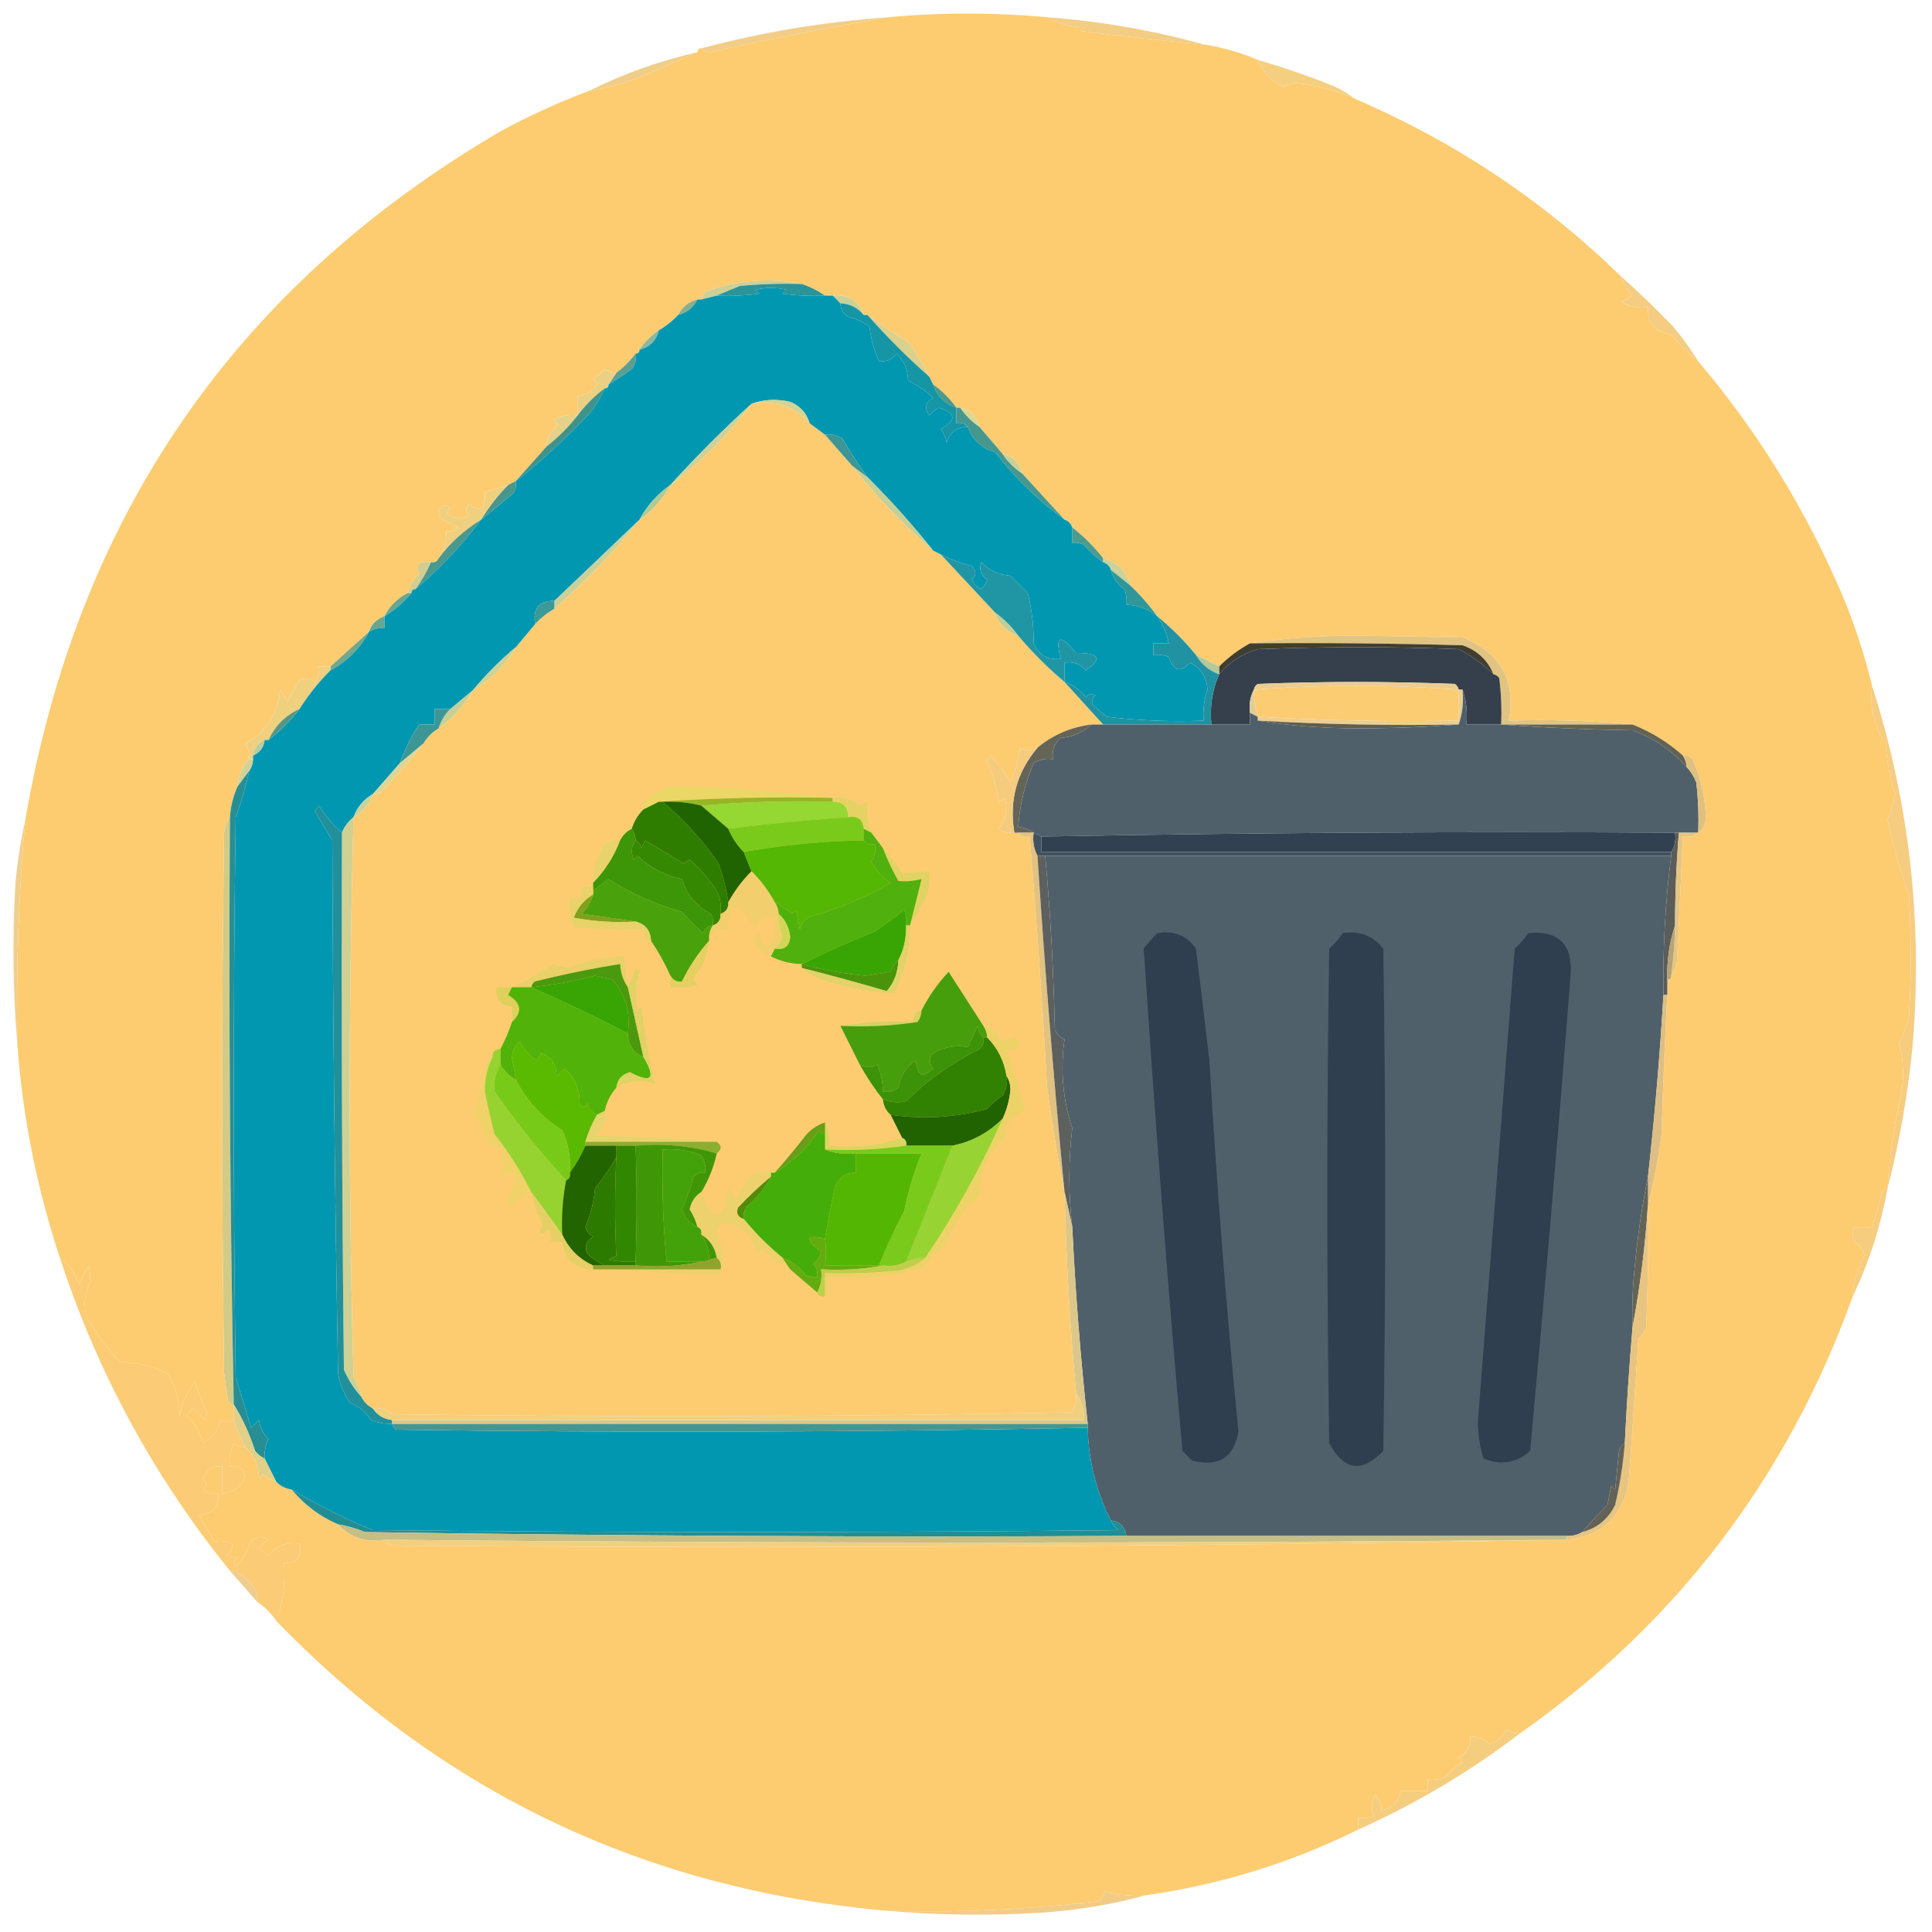 <?xml version="1.0" encoding="UTF-8"?>
<!DOCTYPE svg PUBLIC "-//W3C//DTD SVG 1.1//EN" "http://www.w3.org/Graphics/SVG/1.1/DTD/svg11.dtd">
<svg xmlns="http://www.w3.org/2000/svg" version="1.1" width="500px" height="500px" style="shape-rendering:geometricPrecision; text-rendering:geometricPrecision; image-rendering:optimizeQuality; fill-rule:evenodd; clip-rule:evenodd" xmlns:xlink="http://www.w3.org/1999/xlink">
<g><path style="opacity:1" fill="#fdcc71" d="M 271.5,4.5 C 274.008,6.237 277.008,7.07 280.5,7C 280.167,7.333 279.833,7.667 279.5,8C 290.074,9.342 300.74,10.508 311.5,11.5C 316.437,12.261 321.103,13.595 325.5,15.5C 326.818,18.651 328.985,20.984 332,22.5C 333.062,21.903 334.228,21.57 335.5,21.5C 340.744,22.079 345.744,23.413 350.5,25.5C 376.44,36.622 399.44,51.955 419.5,71.5C 420.048,73.394 421.048,75.06 422.5,76.5C 421.624,77.251 420.624,77.751 419.5,78C 421.594,79.352 423.927,79.852 426.5,79.5C 426.304,83.641 428.304,85.975 432.5,86.5C 434.521,89.188 436.854,91.521 439.5,93.5C 454.997,111.795 467.497,132.128 477,154.5C 480.092,162.007 482.592,169.673 484.5,177.5C 483.826,183.033 484.992,188.033 488,192.5C 488.264,196.949 489.097,201.283 490.5,205.5C 490.06,207.765 489.394,209.932 488.5,212C 489.836,218.581 491.669,225.081 494,231.5C 494.667,242.167 494.667,252.833 494,263.5C 493.358,265.762 492.525,267.929 491.5,270C 492.632,274.413 492.799,278.913 492,283.5C 490.133,291.403 488.966,299.403 488.5,307.5C 487.883,307.611 487.383,307.944 487,308.5C 486.321,311.55 485.488,314.55 484.5,317.5C 482.794,317.899 481.294,317.899 480,317.5C 479.333,318.833 479.333,320.167 480,321.5C 481.397,322.226 482.231,323.393 482.5,325C 480.643,328.264 479.643,331.764 479.5,335.5C 462.606,382.364 433.939,420.031 393.5,448.5C 392.178,448.67 391.011,448.337 390,447.5C 388.972,449.361 387.472,450.695 385.5,451.5C 384.158,449.995 382.492,449.328 380.5,449.5C 380.607,451.903 379.607,453.736 377.5,455C 377.833,455.333 378.167,455.667 378.5,456C 377.019,456.98 375.685,458.147 374.5,459.5C 372.955,460.452 371.288,460.785 369.5,460.5C 369.5,461.5 369.5,462.5 369.5,463.5C 367.167,463.5 364.833,463.5 362.5,463.5C 362.072,466.246 360.406,467.913 357.5,468.5C 357.693,467.312 357.193,465.978 356,464.5C 354.89,466.397 354.724,468.23 355.5,470C 354.207,470.49 352.873,470.657 351.5,470.5C 351.5,471.5 351.5,472.5 351.5,473.5C 334.092,482.103 315.759,487.77 296.5,490.5C 292.894,490.789 289.394,490.456 286,489.5C 285.626,490.416 285.126,491.25 284.5,492C 266.288,494.2 247.955,495.033 229.5,494.5C 167.251,489.008 114.585,464.008 71.5,419.5C 73.24,414.74 73.906,409.74 73.5,404.5C 76.91,404.616 78.244,402.95 77.5,399.5C 74.245,399.014 71.578,400.014 69.5,402.5C 66.867,401.218 66.867,399.884 69.5,398.5C 67.602,397.266 65.935,397.599 64.5,399.5C 63.912,401.911 62.745,403.911 61,405.5C 60.383,404.551 60.549,403.718 61.5,403C 60.262,403.077 59.262,402.911 58.5,402.5C 59.811,401.742 60.311,400.742 60,399.5C 58.575,398.788 57.075,398.621 55.5,399C 54.167,396.667 52.833,394.333 51.5,392C 55.094,391.878 56.761,390.044 56.5,386.5C 55.022,386.762 53.689,386.429 52.5,385.5C 53.641,384.575 53.641,383.741 52.5,383C 53.219,380.444 54.886,379.277 57.5,379.5C 57.5,381.833 57.5,384.167 57.5,386.5C 60.381,386.302 62.381,384.802 63.5,382C 62.968,379.98 61.635,379.147 59.5,379.5C 59.201,377.396 59.534,375.396 60.5,373.5C 61.417,374.127 62.417,374.461 63.5,374.5C 65.83,376.542 66.996,379.208 67,382.5C 67.333,382.167 67.667,381.833 68,381.5C 69.113,382.305 70.279,382.972 71.5,383.5C 72.605,384.6 73.938,385.267 75.5,385.5C 78.784,389.473 82.784,392.473 87.5,394.5C 90.648,397.926 94.648,399.259 99.5,398.5C 99.918,399.222 100.584,399.722 101.5,400C 203.004,400.782 304.338,400.282 405.5,398.5C 414.504,397.546 419.838,392.546 421.5,383.5C 422.406,371.172 423.239,358.839 424,346.5C 424.915,345.672 425.581,344.672 426,343.5C 426.5,332.839 426.667,322.172 426.5,311.5C 428.061,305.717 429.228,299.717 430,293.5C 430.358,281.488 430.858,269.488 431.5,257.5C 431.5,256.167 431.5,254.833 431.5,253.5C 432.167,253.5 432.5,253.167 432.5,252.5C 433.29,251.391 433.79,250.058 434,248.5C 434.567,237.833 435.067,227.166 435.5,216.5C 437.099,216.768 438.432,216.434 439.5,215.5C 440.748,214.666 441.415,213.333 441.5,211.5C 441.297,206.205 440.13,201.205 438,196.5C 437.329,195.748 436.496,195.414 435.5,195.5C 431.669,192.081 427.335,189.414 422.5,187.5C 412.013,186.506 401.346,186.172 390.5,186.5C 392.337,176.002 388.337,168.836 378.5,165C 369.333,164.833 360.167,164.667 351,164.5C 341.475,164.502 332.308,165.168 323.5,166.5C 320.574,168.084 317.908,170.084 315.5,172.5C 313.5,171.5 311.5,170.5 309.5,169.5C 306.5,165.833 303.167,162.5 299.5,159.5C 297.411,156.622 295.077,153.955 292.5,151.5C 291.5,147.833 289.167,145.5 285.5,144.5C 283.14,141.473 280.473,138.806 277.5,136.5C 277.167,135.5 276.5,134.833 275.5,134.5C 271.833,130.5 268.167,126.5 264.5,122.5C 263.833,119.833 262.167,118.167 259.5,117.5C 257.5,115.167 255.5,112.833 253.5,110.5C 252.833,107.833 251.167,106.167 248.5,105.5C 248.167,105.5 247.833,105.5 247.5,105.5C 245.833,103.167 243.833,101.167 241.5,99.5C 241.167,98.833 240.833,98.167 240.5,97.5C 238.919,94.403 237.086,91.403 235,88.5C 231.328,86.311 227.828,83.978 224.5,81.5C 224.167,81.5 223.833,81.5 223.5,81.5C 222.203,77.842 219.537,76.176 215.5,76.5C 214.833,76.5 214.167,76.5 213.5,76.5C 211.629,75.203 209.629,74.203 207.5,73.5C 199.112,71.82 190.779,72.486 182.5,75.5C 182.137,76.183 181.804,76.85 181.5,77.5C 181.167,77.5 180.833,77.5 180.5,77.5C 178.251,78.08 176.585,79.413 175.5,81.5C 174.055,83.063 172.389,84.396 170.5,85.5C 168.5,86.833 166.833,88.5 165.5,90.5C 165.5,91.167 165.167,91.5 164.5,91.5C 163.053,93.403 161.386,95.07 159.5,96.5C 158.417,96.461 157.417,96.127 156.5,95.5C 155.646,96.522 154.646,97.355 153.5,98C 153.957,98.414 154.291,98.914 154.5,99.5C 153.272,101.321 151.606,102.321 149.5,102.5C 149.5,104.167 149.5,105.833 149.5,107.5C 147.396,107.201 145.396,107.534 143.5,108.5C 143.709,109.086 144.043,109.586 144.5,110C 142.658,111.346 141.658,113.179 141.5,115.5C 138.833,118.5 136.167,121.5 133.5,124.5C 132.833,124.833 132.167,125.167 131.5,125.5C 129.5,126.167 127.5,126.833 125.5,127.5C 125.652,131.801 124.318,132.801 121.5,130.5C 120.41,131.391 120.41,132.391 121.5,133.5C 119.534,134.372 117.534,134.205 115.5,133C 116.846,131.358 116.513,130.691 114.5,131C 113.289,132.113 113.289,133.28 114.5,134.5C 115.833,135.167 117.167,135.833 118.5,136.5C 117.675,137.386 116.675,137.719 115.5,137.5C 115.6,140.108 114.933,142.442 113.5,144.5C 113.158,145.338 112.492,145.672 111.5,145.5C 108.477,145.105 107.477,146.105 108.5,148.5C 107.048,149.94 106.048,151.606 105.5,153.5C 102.833,154.833 100.833,156.833 99.5,159.5C 97.5,160.167 96.167,161.5 95.5,163.5C 92.167,166.5 88.833,169.5 85.5,172.5C 84.5,172.5 83.5,172.5 82.5,172.5C 82.762,173.978 82.429,175.311 81.5,176.5C 80.232,175.572 78.899,175.405 77.5,176C 76.406,177.78 75.406,179.614 74.5,181.5C 73.833,180.5 73.167,179.5 72.5,178.5C 71.935,184.732 68.935,189.398 63.5,192.5C 64.246,193.736 64.579,195.07 64.5,196.5C 62.688,198.461 61.688,200.794 61.5,203.5C 60.361,206.004 59.694,208.67 59.5,211.5C 58.71,212.609 58.21,213.942 58,215.5C 57.333,262.167 57.333,308.833 58,355.5C 58.333,357.833 58.667,360.167 59,362.5C 59.383,363.056 59.883,363.389 60.5,363.5C 60.5,364.833 60.5,366.167 60.5,367.5C 59.153,368.171 57.986,368.171 57,367.5C 56.459,370.209 54.959,372.209 52.5,373.5C 51.801,370.731 50.468,368.398 48.5,366.5C 48.808,365.692 49.308,365.025 50,364.5C 51,365.5 52,366.5 53,367.5C 53.167,366.833 53.333,366.167 53.5,365.5C 52.303,362.911 51.303,360.244 50.5,357.5C 48.432,360.077 47.099,363.077 46.5,366.5C 46.484,362.732 45.484,359.065 43.5,355.5C 39.436,353.523 35.27,352.523 31,352.5C 27.841,348.993 25.008,345.16 22.5,341C 21.504,337.769 21.838,334.602 23.5,331.5C 23.333,330.167 23.167,328.833 23,327.5C 22.02,329.059 21.187,330.726 20.5,332.5C 19.55,329.58 17.884,327.247 15.5,325.5C 9.591,307.737 5.924,289.403 4.5,270.5C 4.134,251.12 4.801,231.786 6.5,212.5C 19.973,133.627 60.973,74.127 129.5,34C 136.919,29.957 144.586,26.457 152.5,23.5C 156.962,22.847 161.295,21.68 165.5,20C 170.614,17.768 175.614,15.602 180.5,13.5C 180.5,12.833 180.833,12.5 181.5,12.5C 181.917,13.124 182.584,13.457 183.5,13.5C 198.987,10.162 214.321,7.162 229.5,4.5C 243.402,3.178 257.402,3.178 271.5,4.5 Z"/></g>
<g><path style="opacity:1" fill="#f2cd88" d="M 229.5,4.5 C 214.321,7.162 198.987,10.162 183.5,13.5C 182.584,13.457 181.917,13.124 181.5,12.5C 197.239,8.321 213.239,5.655 229.5,4.5 Z"/></g>
<g><path style="opacity:1" fill="#f2cd83" d="M 271.5,4.5 C 285.181,5.557 298.514,7.89 311.5,11.5C 300.74,10.508 290.074,9.342 279.5,8C 279.833,7.667 280.167,7.333 280.5,7C 277.008,7.07 274.008,6.237 271.5,4.5 Z"/></g>
<g><path style="opacity:1" fill="#f0cd88" d="M 180.5,13.5 C 175.614,15.602 170.614,17.768 165.5,20C 161.295,21.68 156.962,22.847 152.5,23.5C 161.357,19.083 170.69,15.749 180.5,13.5 Z"/></g>
<g><path style="opacity:1" fill="#f5cf80" d="M 325.5,15.5 C 331.91,17.359 338.243,19.526 344.5,22C 346.727,22.941 348.727,24.108 350.5,25.5C 345.744,23.413 340.744,22.079 335.5,21.5C 334.228,21.57 333.062,21.903 332,22.5C 328.985,20.984 326.818,18.651 325.5,15.5 Z"/></g>
<g><path style="opacity:1" fill="#cdd095" d="M 207.5,73.5 C 202.156,73.334 196.823,73.501 191.5,74C 189.389,74.845 187.389,75.678 185.5,76.5C 184.167,76.833 182.833,77.167 181.5,77.5C 181.804,76.85 182.137,76.183 182.5,75.5C 190.779,72.486 199.112,71.82 207.5,73.5 Z"/></g>
<g><path style="opacity:1" fill="#2b9499" d="M 207.5,73.5 C 209.629,74.203 211.629,75.203 213.5,76.5C 209.818,76.665 206.152,76.499 202.5,76C 202.833,75.667 203.167,75.333 203.5,75C 200.833,74.333 198.167,74.333 195.5,75C 195.833,75.333 196.167,75.667 196.5,76C 192.848,76.499 189.182,76.665 185.5,76.5C 187.389,75.678 189.389,74.845 191.5,74C 196.823,73.501 202.156,73.334 207.5,73.5 Z"/></g>
<g><path style="opacity:1" fill="#cbd095" d="M 215.5,76.5 C 219.537,76.176 222.203,77.842 223.5,81.5C 221.947,79.615 219.947,78.615 217.5,78.5C 216.833,77.833 216.167,77.167 215.5,76.5 Z"/></g>
<g><path style="opacity:1" fill="#f4cd83" d="M 419.5,71.5 C 424.184,75.685 428.684,80.018 433,84.5C 435.41,87.397 437.577,90.397 439.5,93.5C 436.854,91.521 434.521,89.188 432.5,86.5C 428.304,85.975 426.304,83.641 426.5,79.5C 423.927,79.852 421.594,79.352 419.5,78C 420.624,77.751 421.624,77.251 422.5,76.5C 421.048,75.06 420.048,73.394 419.5,71.5 Z"/></g>
<g><path style="opacity:1" fill="#8aaf90" d="M 180.5,77.5 C 179.415,79.587 177.749,80.92 175.5,81.5C 176.585,79.413 178.251,78.08 180.5,77.5 Z"/></g>
<g><path style="opacity:1" fill="#dbd08c" d="M 224.5,81.5 C 227.828,83.978 231.328,86.311 235,88.5C 237.086,91.403 238.919,94.403 240.5,97.5C 234.806,92.473 229.473,87.14 224.5,81.5 Z"/></g>
<g><path style="opacity:1" fill="#8cb89d" d="M 170.5,85.5 C 169.833,88.167 168.167,89.833 165.5,90.5C 166.833,88.5 168.5,86.833 170.5,85.5 Z"/></g>
<g><path style="opacity:1" fill="#5b9f92" d="M 164.5,91.5 C 164.762,92.978 164.429,94.311 163.5,95.5C 161.483,96.961 159.483,98.294 157.5,99.5C 158.167,98.5 158.833,97.5 159.5,96.5C 161.386,95.07 163.053,93.403 164.5,91.5 Z"/></g>
<g><path style="opacity:1" fill="#4a9b87" d="M 241.5,99.5 C 243.833,101.167 245.833,103.167 247.5,105.5C 244.5,104.5 242.5,102.5 241.5,99.5 Z"/></g>
<g><path style="opacity:1" fill="#ebd081" d="M 159.5,96.5 C 158.833,97.5 158.167,98.5 157.5,99.5C 157.5,100.167 157.167,100.5 156.5,100.5C 153.806,102.527 151.473,104.861 149.5,107.5C 149.5,105.833 149.5,104.167 149.5,102.5C 151.606,102.321 153.272,101.321 154.5,99.5C 154.291,98.914 153.957,98.414 153.5,98C 154.646,97.355 155.646,96.522 156.5,95.5C 157.417,96.127 158.417,96.461 159.5,96.5 Z"/></g>
<g><path style="opacity:1" fill="#1695a5" d="M 217.5,78.5 C 219.947,78.615 221.947,79.615 223.5,81.5C 223.833,81.5 224.167,81.5 224.5,81.5C 229.473,87.14 234.806,92.473 240.5,97.5C 240.833,98.167 241.167,98.833 241.5,99.5C 242.5,102.5 244.5,104.5 247.5,105.5C 247.5,106.833 247.5,108.167 247.5,109.5C 248.791,109.263 249.791,109.596 250.5,110.5C 247.708,110.452 245.875,111.785 245,114.5C 244.691,113.234 244.191,112.067 243.5,111C 247.606,108.749 247.439,106.915 243,105.5C 242.05,106.022 241.216,106.689 240.5,107.5C 239.17,105.653 239.503,104.153 241.5,103C 239.585,101.145 237.418,99.645 235,98.5C 234.981,95.692 233.981,93.359 232,91.5C 230.89,93.037 229.39,93.704 227.5,93.5C 226.234,90.699 225.401,87.699 225,84.5C 223.352,83.283 221.519,82.45 219.5,82C 218.177,81.184 217.511,80.017 217.5,78.5 Z"/></g>
<g><path style="opacity:1" fill="#dbd792" d="M 248.5,105.5 C 251.167,106.167 252.833,107.833 253.5,110.5C 251.5,109.167 249.833,107.5 248.5,105.5 Z"/></g>
<g><path style="opacity:1" fill="#46988f" d="M 247.5,105.5 C 247.833,105.5 248.167,105.5 248.5,105.5C 249.833,107.5 251.5,109.167 253.5,110.5C 255.5,112.833 257.5,115.167 259.5,117.5C 260.833,119.5 262.5,121.167 264.5,122.5C 268.167,126.5 271.833,130.5 275.5,134.5C 268.694,129.528 262.694,123.694 257.5,117C 253.985,115.982 251.652,113.815 250.5,110.5C 249.791,109.596 248.791,109.263 247.5,109.5C 247.5,108.167 247.5,106.833 247.5,105.5 Z"/></g>
<g><path style="opacity:1" fill="#e5d188" d="M 149.5,107.5 C 147.194,110.473 144.527,113.14 141.5,115.5C 141.658,113.179 142.658,111.346 144.5,110C 144.043,109.586 143.709,109.086 143.5,108.5C 145.396,107.534 147.396,107.201 149.5,107.5 Z"/></g>
<g><path style="opacity:1" fill="#fdcc71" d="M 194.5,104.5 C 200.532,103.375 205.532,105.041 209.5,109.5C 210.833,110.5 212.167,111.5 213.5,112.5C 215.833,115.167 218.167,117.833 220.5,120.5C 226.776,128.445 233.776,135.778 241.5,142.5C 242.167,142.833 242.833,143.167 243.5,143.5C 248.167,148.5 252.833,153.5 257.5,158.5C 258.5,161.5 260.5,163.5 263.5,164.5C 267.167,168.833 271.167,172.833 275.5,176.5C 278.833,180.167 282.167,183.833 285.5,187.5C 284.5,187.5 283.5,187.5 282.5,187.5C 277.215,188.148 272.548,190.148 268.5,193.5C 266.914,194.413 265.414,194.413 264,193.5C 263.607,196.633 262.774,199.633 261.5,202.5C 260.018,200.109 258.351,197.776 256.5,195.5C 256.167,196 255.833,196.5 255.5,197C 256.944,200.307 257.944,203.807 258.5,207.5C 259.086,207.291 259.586,206.957 260,206.5C 260.892,209.453 260.392,212.119 258.5,214.5C 259.689,215.429 261.022,215.762 262.5,215.5C 262.833,215.5 263.167,215.5 263.5,215.5C 264.209,216.404 265.209,216.737 266.5,216.5C 268.287,238.134 269.787,259.801 271,281.5C 272.252,290.667 273.752,299.667 275.5,308.5C 275.909,325.904 276.909,343.237 278.5,360.5C 278.643,362.262 278.309,363.929 277.5,365.5C 218.836,366.667 160.17,366.833 101.5,366C 100.095,364.731 98.429,364.231 96.5,364.5C 95.167,363.833 94.167,362.833 93.5,361.5C 93.229,359.688 92.562,358.022 91.5,356.5C 90.177,308.129 90.177,259.796 91.5,211.5C 93.914,210.089 95.581,208.089 96.5,205.5C 97.239,205.631 97.906,205.464 98.5,205C 102.426,200.917 106.093,196.75 109.5,192.5C 110.5,190.833 111.833,189.5 113.5,188.5C 117.234,185.769 120.234,182.436 122.5,178.5C 127.145,175.855 130.812,172.188 133.5,167.5C 135.144,165.519 136.81,163.519 138.5,161.5C 139.945,159.937 141.611,158.604 143.5,157.5C 151.556,150.445 158.89,142.779 165.5,134.5C 168.903,132.1 171.57,129.1 173.5,125.5C 181.479,119.521 188.479,112.521 194.5,104.5 Z"/></g>
<g><path style="opacity:1" fill="#3f938b" d="M 156.5,100.5 C 155.588,102.595 154.421,104.595 153,106.5C 146.936,113.067 140.436,119.067 133.5,124.5C 136.167,121.5 138.833,118.5 141.5,115.5C 144.527,113.14 147.194,110.473 149.5,107.5C 151.473,104.861 153.806,102.527 156.5,100.5 Z"/></g>
<g><path style="opacity:1" fill="#c9d097" d="M 259.5,117.5 C 262.167,118.167 263.833,119.833 264.5,122.5C 262.5,121.167 260.833,119.5 259.5,117.5 Z"/></g>
<g><path style="opacity:1" fill="#49978c" d="M 133.5,124.5 C 133.649,125.552 133.483,126.552 133,127.5C 130.148,129.951 127.315,132.285 124.5,134.5C 126.506,131.171 128.839,128.171 131.5,125.5C 132.167,125.167 132.833,124.833 133.5,124.5 Z"/></g>
<g><path style="opacity:1" fill="#efd07e" d="M 131.5,125.5 C 128.839,128.171 126.506,131.171 124.5,134.5C 120.203,137.129 116.537,140.463 113.5,144.5C 114.933,142.442 115.6,140.108 115.5,137.5C 116.675,137.719 117.675,137.386 118.5,136.5C 117.167,135.833 115.833,135.167 114.5,134.5C 113.289,133.28 113.289,132.113 114.5,131C 116.513,130.691 116.846,131.358 115.5,133C 117.534,134.205 119.534,134.372 121.5,133.5C 120.41,132.391 120.41,131.391 121.5,130.5C 124.318,132.801 125.652,131.801 125.5,127.5C 127.5,126.833 129.5,126.167 131.5,125.5 Z"/></g>
<g><path style="opacity:1" fill="#4c9b8e" d="M 277.5,136.5 C 280.473,138.806 283.14,141.473 285.5,144.5C 285.5,144.833 285.5,145.167 285.5,145.5C 283.704,144.207 282.037,142.707 280.5,141C 279.552,140.517 278.552,140.351 277.5,140.5C 277.5,139.167 277.5,137.833 277.5,136.5 Z"/></g>
<g><path style="opacity:1" fill="#4a988e" d="M 124.5,134.5 C 119.46,141.204 113.793,147.204 107.5,152.5C 109.098,150.302 110.431,147.969 111.5,145.5C 112.492,145.672 113.158,145.338 113.5,144.5C 116.537,140.463 120.203,137.129 124.5,134.5 Z"/></g>
<g><path style="opacity:1" fill="#d3ce8f" d="M 111.5,145.5 C 110.431,147.969 109.098,150.302 107.5,152.5C 106.833,152.5 106.5,152.833 106.5,153.5C 106.167,153.5 105.833,153.5 105.5,153.5C 106.048,151.606 107.048,149.94 108.5,148.5C 107.477,146.105 108.477,145.105 111.5,145.5 Z"/></g>
<g><path style="opacity:1" fill="#cbd198" d="M 285.5,145.5 C 285.5,145.167 285.5,144.833 285.5,144.5C 289.167,145.5 291.5,147.833 292.5,151.5C 290.833,150.167 289.167,148.833 287.5,147.5C 287.167,146.5 286.5,145.833 285.5,145.5 Z"/></g>
<g><path style="opacity:1" fill="#319698" d="M 287.5,147.5 C 289.167,148.833 290.833,150.167 292.5,151.5C 295.077,153.955 297.411,156.622 299.5,159.5C 297.255,157.639 294.588,156.639 291.5,156.5C 291.657,155.127 291.49,153.793 291,152.5C 289.198,151.211 288.031,149.544 287.5,147.5 Z"/></g>
<g><path style="opacity:1" fill="#68a68f" d="M 105.5,153.5 C 105.833,153.5 106.167,153.5 106.5,153.5C 104.441,155.897 102.108,157.897 99.5,159.5C 100.833,156.833 102.833,154.833 105.5,153.5 Z"/></g>
<g><path style="opacity:1" fill="#69a691" d="M 99.5,159.5 C 99.5,160.5 99.5,161.5 99.5,162.5C 98.041,162.433 96.708,162.766 95.5,163.5C 96.167,161.5 97.5,160.167 99.5,159.5 Z"/></g>
<g><path style="opacity:1" fill="#e1c382" d="M 422.5,187.5 C 411.167,187.5 399.833,187.5 388.5,187.5C 388.666,183.486 388.499,179.486 388,175.5C 387.617,174.944 387.117,174.611 386.5,174.5C 385.011,170.847 382.344,168.347 378.5,167C 360.17,166.5 341.836,166.333 323.5,166.5C 332.308,165.168 341.475,164.502 351,164.5C 360.167,164.667 369.333,164.833 378.5,165C 388.337,168.836 392.337,176.002 390.5,186.5C 401.346,186.172 412.013,186.506 422.5,187.5 Z"/></g>
<g><path style="opacity:1" fill="#413e31" d="M 323.5,166.5 C 341.836,166.333 360.17,166.5 378.5,167C 382.344,168.347 385.011,170.847 386.5,174.5C 383.824,171.886 380.824,169.719 377.5,168C 360.167,167.333 342.833,167.333 325.5,168C 321.495,169.178 318.162,171.345 315.5,174.5C 315.5,173.833 315.5,173.167 315.5,172.5C 317.908,170.084 320.574,168.084 323.5,166.5 Z"/></g>
<g><path style="opacity:1" fill="#35404c" d="M 386.5,174.5 C 387.117,174.611 387.617,174.944 388,175.5C 388.499,179.486 388.666,183.486 388.5,187.5C 385.5,187.5 382.5,187.5 379.5,187.5C 379.81,184.287 379.477,181.287 378.5,178.5C 378.167,178.5 377.833,178.5 377.5,178.5C 377.389,177.883 377.056,177.383 376.5,177C 359.5,176.333 342.5,176.333 325.5,177C 324.944,177.383 324.611,177.883 324.5,178.5C 323.539,180.265 323.205,182.265 323.5,184.5C 323.5,185.5 323.5,186.5 323.5,187.5C 320.167,187.5 316.833,187.5 313.5,187.5C 313.054,182.929 313.72,178.596 315.5,174.5C 318.162,171.345 321.495,169.178 325.5,168C 342.833,167.333 360.167,167.333 377.5,168C 380.824,169.719 383.824,171.886 386.5,174.5 Z"/></g>
<g><path style="opacity:1" fill="#b4c899" d="M 309.5,169.5 C 311.5,170.5 313.5,171.5 315.5,172.5C 315.5,173.167 315.5,173.833 315.5,174.5C 312.911,173.581 310.911,171.914 309.5,169.5 Z"/></g>
<g><path style="opacity:1" fill="#73a78a" d="M 95.5,163.5 C 93.167,167.833 89.833,171.167 85.5,173.5C 85.5,173.167 85.5,172.833 85.5,172.5C 88.833,169.5 92.167,166.5 95.5,163.5 Z"/></g>
<g><path style="opacity:1" fill="#ebcd91" d="M 377.5,178.5 C 359.833,177.167 342.167,177.167 324.5,178.5C 324.611,177.883 324.944,177.383 325.5,177C 342.5,176.333 359.5,176.333 376.5,177C 377.056,177.383 377.389,177.883 377.5,178.5 Z"/></g>
<g><path style="opacity:1" fill="#efd07f" d="M 85.5,172.5 C 85.5,172.833 85.5,173.167 85.5,173.5C 82.46,176.539 79.793,179.873 77.5,183.5C 73.833,185.167 71.167,187.833 69.5,191.5C 69.167,191.5 68.833,191.5 68.5,191.5C 66.738,192.262 65.738,193.596 65.5,195.5C 65.5,195.833 65.5,196.167 65.5,196.5C 65.167,196.5 64.833,196.5 64.5,196.5C 64.579,195.07 64.246,193.736 63.5,192.5C 68.935,189.398 71.935,184.732 72.5,178.5C 73.167,179.5 73.833,180.5 74.5,181.5C 75.406,179.614 76.406,177.78 77.5,176C 78.899,175.405 80.232,175.572 81.5,176.5C 82.429,175.311 82.762,173.978 82.5,172.5C 83.5,172.5 84.5,172.5 85.5,172.5 Z"/></g>
<g><path style="opacity:1" fill="#c8cf94" d="M 122.5,178.5 C 120.234,182.436 117.234,185.769 113.5,188.5C 114.075,186.589 115.075,184.922 116.5,183.5C 118.5,181.833 120.5,180.167 122.5,178.5 Z"/></g>
<g><path style="opacity:1" fill="#e1cc97" d="M 324.5,178.5 C 324.448,180.903 324.781,183.236 325.5,185.5C 324.833,185.167 324.167,184.833 323.5,184.5C 323.205,182.265 323.539,180.265 324.5,178.5 Z"/></g>
<g><path style="opacity:1" fill="#fccc72" d="M 377.5,178.5 C 377.5,181.167 377.5,183.833 377.5,186.5C 360.12,186.806 342.786,186.472 325.5,185.5C 324.781,183.236 324.448,180.903 324.5,178.5C 342.167,177.167 359.833,177.167 377.5,178.5 Z"/></g>
<g><path style="opacity:1" fill="#0297b1" d="M 213.5,76.5 C 214.167,76.5 214.833,76.5 215.5,76.5C 216.167,77.167 216.833,77.833 217.5,78.5C 217.511,80.017 218.177,81.184 219.5,82C 221.519,82.45 223.352,83.283 225,84.5C 225.401,87.699 226.234,90.699 227.5,93.5C 229.39,93.704 230.89,93.037 232,91.5C 233.981,93.359 234.981,95.692 235,98.5C 237.418,99.645 239.585,101.145 241.5,103C 239.503,104.153 239.17,105.653 240.5,107.5C 241.216,106.689 242.05,106.022 243,105.5C 247.439,106.915 247.606,108.749 243.5,111C 244.191,112.067 244.691,113.234 245,114.5C 245.875,111.785 247.708,110.452 250.5,110.5C 251.652,113.815 253.985,115.982 257.5,117C 262.694,123.694 268.694,129.528 275.5,134.5C 276.5,134.833 277.167,135.5 277.5,136.5C 277.5,137.833 277.5,139.167 277.5,140.5C 278.552,140.351 279.552,140.517 280.5,141C 282.037,142.707 283.704,144.207 285.5,145.5C 286.5,145.833 287.167,146.5 287.5,147.5C 288.031,149.544 289.198,151.211 291,152.5C 291.49,153.793 291.657,155.127 291.5,156.5C 294.588,156.639 297.255,157.639 299.5,159.5C 300.957,161.628 301.957,163.962 302.5,166.5C 301.167,166.5 299.833,166.5 298.5,166.5C 298.5,167.5 298.5,168.5 298.5,169.5C 299.873,169.343 301.207,169.51 302.5,170C 303.675,173.691 305.508,174.191 308,171.5C 310.792,172.915 312.292,175.249 312.5,178.5C 311.607,181.084 311.274,183.751 311.5,186.5C 303.14,186.831 294.807,186.498 286.5,185.5C 285.24,184.618 284.074,183.618 283,182.5C 282.383,181.551 282.549,180.718 283.5,180C 282.551,179.383 281.718,179.549 281,180.5C 279.549,178.536 277.716,177.203 275.5,176.5C 275.5,174.833 275.5,173.167 275.5,171.5C 277.766,171.141 279.599,171.808 281,173.5C 285.404,170.47 284.571,168.97 278.5,169C 274.316,163.929 272.983,164.429 274.5,170.5C 271.208,170.88 268.875,169.547 267.5,166.5C 267.555,162.13 267.055,157.797 266,153.5C 264.5,152 263,150.5 261.5,149C 258.484,148.78 255.984,147.613 254,145.5C 253.289,147.367 253.789,148.867 255.5,150C 254.471,153.057 253.138,153.057 251.5,150C 252.711,148.887 252.711,147.72 251.5,146.5C 248.675,145.745 246.009,144.745 243.5,143.5C 242.833,143.167 242.167,142.833 241.5,142.5C 236.226,135.889 230.56,129.555 224.5,123.5C 222.18,120.331 220.013,116.998 218,113.5C 216.644,112.62 215.144,112.286 213.5,112.5C 212.167,111.5 210.833,110.5 209.5,109.5C 208.746,106.909 207.079,105.076 204.5,104C 200.973,103.192 197.64,103.359 194.5,104.5C 187.242,111.092 180.242,118.092 173.5,125.5C 170.097,127.9 167.43,130.9 165.5,134.5C 158.167,141.5 150.833,148.5 143.5,155.5C 139.515,155.44 137.848,157.44 138.5,161.5C 136.81,163.519 135.144,165.519 133.5,167.5C 129.548,170.785 125.881,174.452 122.5,178.5C 120.5,180.167 118.5,181.833 116.5,183.5C 115.167,183.5 113.833,183.5 112.5,183.5C 112.5,184.833 112.5,186.167 112.5,187.5C 111.167,187.5 109.833,187.5 108.5,187.5C 106.404,190.602 104.738,193.936 103.5,197.5C 101.196,200.141 98.862,202.808 96.5,205.5C 94.086,206.911 92.419,208.911 91.5,211.5C 90.143,212.59 89.143,213.924 88.5,215.5C 86.241,213.561 84.241,211.228 82.5,208.5C 82.167,209 81.833,209.5 81.5,210C 82.993,212.496 84.493,214.996 86,217.5C 86.167,263.504 86.667,309.504 87.5,355.5C 88.029,358.257 89.029,360.757 90.5,363C 92.853,363.883 94.687,365.383 96,367.5C 97.766,368.233 99.599,368.567 101.5,368.5C 101.611,369.117 101.944,369.617 102.5,370C 162.335,370.832 222.001,370.665 281.5,369.5C 281.685,377.897 283.685,385.897 287.5,393.5C 287.953,394.458 288.619,395.292 289.5,396C 225.167,396.667 160.833,396.667 96.5,396C 89.757,393.296 82.757,389.796 75.5,385.5C 73.938,385.267 72.605,384.6 71.5,383.5C 70.529,381.517 69.529,379.517 68.5,377.5C 68.357,375.738 68.691,374.071 69.5,372.5C 68.137,371.107 67.304,369.441 67,367.5C 66.333,368.167 65.667,368.833 65,369.5C 63.672,365.169 62.339,360.836 61,356.5C 60.333,308.167 60.333,259.833 61,211.5C 62.474,207.562 63.641,203.562 64.5,199.5C 65.11,198.609 65.443,197.609 65.5,196.5C 65.5,196.167 65.5,195.833 65.5,195.5C 67.262,194.738 68.262,193.404 68.5,191.5C 68.833,191.5 69.167,191.5 69.5,191.5C 72.5,189.167 75.167,186.5 77.5,183.5C 79.793,179.873 82.46,176.539 85.5,173.5C 89.833,171.167 93.167,167.833 95.5,163.5C 96.708,162.766 98.041,162.433 99.5,162.5C 99.5,161.5 99.5,160.5 99.5,159.5C 102.108,157.897 104.441,155.897 106.5,153.5C 106.5,152.833 106.833,152.5 107.5,152.5C 113.793,147.204 119.46,141.204 124.5,134.5C 127.315,132.285 130.148,129.951 133,127.5C 133.483,126.552 133.649,125.552 133.5,124.5C 140.436,119.067 146.936,113.067 153,106.5C 154.421,104.595 155.588,102.595 156.5,100.5C 157.167,100.5 157.5,100.167 157.5,99.5C 159.483,98.294 161.483,96.961 163.5,95.5C 164.429,94.311 164.762,92.978 164.5,91.5C 165.167,91.5 165.5,91.167 165.5,90.5C 168.167,89.833 169.833,88.167 170.5,85.5C 172.389,84.396 174.055,83.063 175.5,81.5C 177.749,80.92 179.415,79.587 180.5,77.5C 180.833,77.5 181.167,77.5 181.5,77.5C 182.833,77.167 184.167,76.833 185.5,76.5C 189.182,76.665 192.848,76.499 196.5,76C 196.167,75.667 195.833,75.333 195.5,75C 198.167,74.333 200.833,74.333 203.5,75C 203.167,75.333 202.833,75.667 202.5,76C 206.152,76.499 209.818,76.665 213.5,76.5 Z"/></g>
<g><path style="opacity:1" fill="#cfd193" d="M 133.5,167.5 C 130.812,172.188 127.145,175.855 122.5,178.5C 125.881,174.452 129.548,170.785 133.5,167.5 Z"/></g>
<g><path style="opacity:1" fill="#c1ce96" d="M 257.5,158.5 C 259.833,160.167 261.833,162.167 263.5,164.5C 260.5,163.5 258.5,161.5 257.5,158.5 Z"/></g>
<g><path style="opacity:1" fill="#3b9997" d="M 143.5,155.5 C 143.5,156.167 143.5,156.833 143.5,157.5C 141.611,158.604 139.945,159.937 138.5,161.5C 137.848,157.44 139.515,155.44 143.5,155.5 Z"/></g>
<g><path style="opacity:1" fill="#ccd096" d="M 165.5,134.5 C 158.89,142.779 151.556,150.445 143.5,157.5C 143.5,156.833 143.5,156.167 143.5,155.5C 150.833,148.5 158.167,141.5 165.5,134.5 Z"/></g>
<g><path style="opacity:1" fill="#2096a5" d="M 243.5,143.5 C 246.009,144.745 248.675,145.745 251.5,146.5C 252.711,147.72 252.711,148.887 251.5,150C 253.138,153.057 254.471,153.057 255.5,150C 253.789,148.867 253.289,147.367 254,145.5C 255.984,147.613 258.484,148.78 261.5,149C 263,150.5 264.5,152 266,153.5C 267.055,157.797 267.555,162.13 267.5,166.5C 268.875,169.547 271.208,170.88 274.5,170.5C 272.983,164.429 274.316,163.929 278.5,169C 284.571,168.97 285.404,170.47 281,173.5C 279.599,171.808 277.766,171.141 275.5,171.5C 275.5,173.167 275.5,174.833 275.5,176.5C 271.167,172.833 267.167,168.833 263.5,164.5C 261.833,162.167 259.833,160.167 257.5,158.5C 252.833,153.5 248.167,148.5 243.5,143.5 Z"/></g>
<g><path style="opacity:1" fill="#b0ca93" d="M 173.5,125.5 C 171.57,129.1 168.903,132.1 165.5,134.5C 167.43,130.9 170.097,127.9 173.5,125.5 Z"/></g>
<g><path style="opacity:1" fill="#c4cf99" d="M 220.5,120.5 C 221.833,121.5 223.167,122.5 224.5,123.5C 230.56,129.555 236.226,135.889 241.5,142.5C 233.776,135.778 226.776,128.445 220.5,120.5 Z"/></g>
<g><path style="opacity:1" fill="#3c9693" d="M 213.5,112.5 C 215.144,112.286 216.644,112.62 218,113.5C 220.013,116.998 222.18,120.331 224.5,123.5C 223.167,122.5 221.833,121.5 220.5,120.5C 218.167,117.833 215.833,115.167 213.5,112.5 Z"/></g>
<g><path style="opacity:1" fill="#d2d094" d="M 194.5,104.5 C 188.479,112.521 181.479,119.521 173.5,125.5C 180.242,118.092 187.242,111.092 194.5,104.5 Z"/></g>
<g><path style="opacity:1" fill="#d1d495" d="M 194.5,104.5 C 197.64,103.359 200.973,103.192 204.5,104C 207.079,105.076 208.746,106.909 209.5,109.5C 205.532,105.041 200.532,103.375 194.5,104.5 Z"/></g>
<g><path style="opacity:1" fill="#539887" d="M 77.5,183.5 C 75.167,186.5 72.5,189.167 69.5,191.5C 71.167,187.833 73.833,185.167 77.5,183.5 Z"/></g>
<g><path style="opacity:1" fill="#2092a2" d="M 299.5,159.5 C 303.167,162.5 306.5,165.833 309.5,169.5C 310.911,171.914 312.911,173.581 315.5,174.5C 313.72,178.596 313.054,182.929 313.5,187.5C 304.167,187.5 294.833,187.5 285.5,187.5C 282.167,183.833 278.833,180.167 275.5,176.5C 277.716,177.203 279.549,178.536 281,180.5C 281.718,179.549 282.551,179.383 283.5,180C 282.549,180.718 282.383,181.551 283,182.5C 284.074,183.618 285.24,184.618 286.5,185.5C 294.807,186.498 303.14,186.831 311.5,186.5C 311.274,183.751 311.607,181.084 312.5,178.5C 312.292,175.249 310.792,172.915 308,171.5C 305.508,174.191 303.675,173.691 302.5,170C 301.207,169.51 299.873,169.343 298.5,169.5C 298.5,168.5 298.5,167.5 298.5,166.5C 299.833,166.5 301.167,166.5 302.5,166.5C 301.957,163.962 300.957,161.628 299.5,159.5 Z"/></g>
<g><path style="opacity:1" fill="#edce8e" d="M 377.5,178.5 C 377.833,178.5 378.167,178.5 378.5,178.5C 378.81,181.713 378.477,184.713 377.5,187.5C 360.09,187.819 342.756,187.485 325.5,186.5C 325.5,186.167 325.5,185.833 325.5,185.5C 342.786,186.472 360.12,186.806 377.5,186.5C 377.5,183.833 377.5,181.167 377.5,178.5 Z"/></g>
<g><path style="opacity:1" fill="#3c9696" d="M 116.5,183.5 C 115.075,184.922 114.075,186.589 113.5,188.5C 111.833,189.5 110.5,190.833 109.5,192.5C 107.5,194.167 105.5,195.833 103.5,197.5C 104.738,193.936 106.404,190.602 108.5,187.5C 109.833,187.5 111.167,187.5 112.5,187.5C 112.5,186.167 112.5,184.833 112.5,183.5C 113.833,183.5 115.167,183.5 116.5,183.5 Z"/></g>
<g><path style="opacity:1" fill="#646352" d="M 388.5,187.5 C 399.833,187.5 411.167,187.5 422.5,187.5C 427.335,189.414 431.669,192.081 435.5,195.5C 436.11,196.391 436.443,197.391 436.5,198.5C 432.637,194.192 427.971,191.026 422.5,189C 410.993,188.831 399.659,188.331 388.5,187.5 Z"/></g>
<g><path style="opacity:1" fill="#50606a" d="M 378.5,178.5 C 379.477,181.287 379.81,184.287 379.5,187.5C 382.5,187.5 385.5,187.5 388.5,187.5C 399.659,188.331 410.993,188.831 422.5,189C 427.971,191.026 432.637,194.192 436.5,198.5C 437.558,199.6 438.392,200.934 439,202.5C 439.499,206.821 439.666,211.154 439.5,215.5C 437.833,215.5 436.167,215.5 434.5,215.5C 434.167,215.5 433.833,215.5 433.5,215.5C 378.664,215.168 323.997,215.501 269.5,216.5C 268.833,216.167 268.167,215.833 267.5,215.5C 266.391,214.71 265.058,214.21 263.5,214C 263.925,208.289 265.258,202.789 267.5,197.5C 269.045,196.548 270.712,196.215 272.5,196.5C 272.178,194.278 272.845,192.444 274.5,191C 277.666,190.678 280.333,189.511 282.5,187.5C 283.5,187.5 284.5,187.5 285.5,187.5C 294.833,187.5 304.167,187.5 313.5,187.5C 316.833,187.5 320.167,187.5 323.5,187.5C 323.5,186.5 323.5,185.5 323.5,184.5C 324.167,184.833 324.833,185.167 325.5,185.5C 325.5,185.833 325.5,186.167 325.5,186.5C 333.807,187.831 342.473,188.498 351.5,188.5C 360.34,188.5 369.007,188.166 377.5,187.5C 378.477,184.713 378.81,181.713 378.5,178.5 Z"/></g>
<g><path style="opacity:1" fill="#5f5e50" d="M 325.5,186.5 C 342.756,187.485 360.09,187.819 377.5,187.5C 369.007,188.166 360.34,188.5 351.5,188.5C 342.473,188.498 333.807,187.831 325.5,186.5 Z"/></g>
<g><path style="opacity:1" fill="#b7ce9f" d="M 68.5,191.5 C 68.262,193.404 67.262,194.738 65.5,195.5C 65.738,193.596 66.738,192.262 68.5,191.5 Z"/></g>
<g><path style="opacity:1" fill="#656557" d="M 282.5,187.5 C 280.333,189.511 277.666,190.678 274.5,191C 272.845,192.444 272.178,194.278 272.5,196.5C 270.712,196.215 269.045,196.548 267.5,197.5C 265.258,202.789 263.925,208.289 263.5,214C 265.058,214.21 266.391,214.71 267.5,215.5C 266.167,215.5 264.833,215.5 263.5,215.5C 263.167,215.5 262.833,215.5 262.5,215.5C 261.125,207.148 263.125,199.815 268.5,193.5C 272.548,190.148 277.215,188.148 282.5,187.5 Z"/></g>
<g><path style="opacity:1" fill="#ddd595" d="M 109.5,192.5 C 106.093,196.75 102.426,200.917 98.5,205C 97.906,205.464 97.239,205.631 96.5,205.5C 98.862,202.808 101.196,200.141 103.5,197.5C 105.5,195.833 107.5,194.167 109.5,192.5 Z"/></g>
<g><path style="opacity:1" fill="#dfc07f" d="M 435.5,195.5 C 436.496,195.414 437.329,195.748 438,196.5C 440.13,201.205 441.297,206.205 441.5,211.5C 441.415,213.333 440.748,214.666 439.5,215.5C 439.666,211.154 439.499,206.821 439,202.5C 438.392,200.934 437.558,199.6 436.5,198.5C 436.443,197.391 436.11,196.391 435.5,195.5 Z"/></g>
<g><path style="opacity:1" fill="#cfd399" d="M 64.5,196.5 C 64.833,196.5 65.167,196.5 65.5,196.5C 65.443,197.609 65.11,198.609 64.5,199.5C 63.5,200.833 62.5,202.167 61.5,203.5C 61.688,200.794 62.688,198.461 64.5,196.5 Z"/></g>
<g><path style="opacity:1" fill="#f5cb7e" d="M 268.5,193.5 C 263.125,199.815 261.125,207.148 262.5,215.5C 261.022,215.762 259.689,215.429 258.5,214.5C 260.392,212.119 260.892,209.453 260,206.5C 259.586,206.957 259.086,207.291 258.5,207.5C 257.944,203.807 256.944,200.307 255.5,197C 255.833,196.5 256.167,196 256.5,195.5C 258.351,197.776 260.018,200.109 261.5,202.5C 262.774,199.633 263.607,196.633 264,193.5C 265.414,194.413 266.914,194.413 268.5,193.5 Z"/></g>
<g><path style="opacity:1" fill="#ebd766" d="M 215.5,206.5 C 200.324,206.171 185.324,206.504 170.5,207.5C 169.167,208.167 167.833,208.833 166.5,209.5C 166.414,208.504 166.748,207.671 167.5,207C 169.244,205.659 171.077,204.492 173,203.5C 187.516,203.787 201.683,204.787 215.5,206.5 Z"/></g>
<g><path style="opacity:1" fill="#97b525" d="M 170.5,207.5 C 185.324,206.504 200.324,206.171 215.5,206.5C 215.5,206.833 215.5,207.167 215.5,207.5C 203.988,207.172 192.654,207.505 181.5,208.5C 178.236,207.676 174.902,207.342 171.5,207.5C 171.167,207.5 170.833,207.5 170.5,207.5 Z"/></g>
<g><path style="opacity:1" fill="#e6d264" d="M 215.5,207.5 C 215.5,207.167 215.5,206.833 215.5,206.5C 218.157,206.162 220.49,206.829 222.5,208.5C 223.167,208.167 223.833,207.833 224.5,207.5C 224.254,210.066 224.587,212.732 225.5,215.5C 224.833,215.167 224.167,214.833 223.5,214.5C 223.306,212.088 221.973,211.088 219.5,211.5C 219.475,208.821 218.142,207.488 215.5,207.5 Z"/></g>
<g><path style="opacity:1" fill="#c6d39f" d="M 96.5,205.5 C 95.581,208.089 93.914,210.089 91.5,211.5C 92.419,208.911 94.086,206.911 96.5,205.5 Z"/></g>
<g><path style="opacity:1" fill="#95d733" d="M 215.5,207.5 C 218.142,207.488 219.475,208.821 219.5,211.5C 209.132,212.17 198.799,213.17 188.5,214.5C 186.142,212.471 183.808,210.471 181.5,208.5C 192.654,207.505 203.988,207.172 215.5,207.5 Z"/></g>
<g><path style="opacity:1" fill="#f6cc81" d="M 484.5,177.5 C 494.142,207.653 497.642,238.653 495,270.5C 493.77,283.132 491.604,295.466 488.5,307.5C 488.966,299.403 490.133,291.403 492,283.5C 492.799,278.913 492.632,274.413 491.5,270C 492.525,267.929 493.358,265.762 494,263.5C 494.667,252.833 494.667,242.167 494,231.5C 491.669,225.081 489.836,218.581 488.5,212C 489.394,209.932 490.06,207.765 490.5,205.5C 489.097,201.283 488.264,196.949 488,192.5C 484.992,188.033 483.826,183.033 484.5,177.5 Z"/></g>
<g><path style="opacity:1" fill="#2e7d01" d="M 170.5,207.5 C 170.833,207.5 171.167,207.5 171.5,207.5C 176.944,212.043 181.778,217.376 186,223.5C 187.143,226.777 187.977,230.11 188.5,233.5C 188.573,235.027 187.906,236.027 186.5,236.5C 186.66,234.801 186.494,233.134 186,231.5C 183.987,228.059 181.487,225.059 178.5,222.5C 177.914,222.709 177.414,223.043 177,223.5C 173.687,221.532 170.354,219.532 167,217.5C 166.667,218.167 166.333,218.833 166,219.5C 165.722,218.584 165.222,217.918 164.5,217.5C 164.443,216.391 164.11,215.391 163.5,214.5C 164.11,212.566 165.11,210.899 166.5,209.5C 167.833,208.833 169.167,208.167 170.5,207.5 Z"/></g>
<g><path style="opacity:1" fill="#206401" d="M 171.5,207.5 C 174.902,207.342 178.236,207.676 181.5,208.5C 183.808,210.471 186.142,212.471 188.5,214.5C 189.475,216.795 190.808,218.795 192.5,220.5C 193.167,222.167 193.833,223.833 194.5,225.5C 192.115,227.884 190.115,230.55 188.5,233.5C 187.977,230.11 187.143,226.777 186,223.5C 181.778,217.376 176.944,212.043 171.5,207.5 Z"/></g>
<g><path style="opacity:1" fill="#314151" d="M 433.5,215.5 C 433.784,217.415 433.451,219.081 432.5,220.5C 378.167,220.5 323.833,220.5 269.5,220.5C 269.5,219.167 269.5,217.833 269.5,216.5C 323.997,215.501 378.664,215.168 433.5,215.5 Z"/></g>
<g><path style="opacity:1" fill="#7aca1b" d="M 219.5,211.5 C 221.973,211.088 223.306,212.088 223.5,214.5C 223.5,215.5 223.5,216.5 223.5,217.5C 213.059,217.644 202.726,218.644 192.5,220.5C 190.808,218.795 189.475,216.795 188.5,214.5C 198.799,213.17 209.132,212.17 219.5,211.5 Z"/></g>
<g><path style="opacity:1" fill="#41515e" d="M 267.5,215.5 C 268.167,215.833 268.833,216.167 269.5,216.5C 269.5,217.833 269.5,219.167 269.5,220.5C 323.833,220.5 378.167,220.5 432.5,220.5C 432.5,220.833 432.5,221.167 432.5,221.5C 378.5,221.5 324.5,221.5 270.5,221.5C 269.833,221.5 269.167,221.5 268.5,221.5C 267.539,219.735 267.205,217.735 267.5,215.5 Z"/></g>
<g><path style="opacity:1" fill="#50606a" d="M 270.5,221.5 C 324.5,221.5 378.5,221.5 432.5,221.5C 430.98,233.417 430.313,245.417 430.5,257.5C 429.57,273.253 428.237,288.92 426.5,304.5C 424.929,312.201 423.763,320.201 423,328.5C 422.501,333.489 422.334,338.489 422.5,343.5C 421.653,353.487 420.986,363.487 420.5,373.5C 419.778,373.918 419.278,374.584 419,375.5C 418.667,378.833 418.333,382.167 418,385.5C 417.667,385.167 417.333,384.833 417,384.5C 416.667,386.167 416.333,387.833 416,389.5C 413.701,391.728 411.534,394.061 409.5,396.5C 408.292,397.234 406.959,397.567 405.5,397.5C 367.5,397.5 329.5,397.5 291.5,397.5C 291.167,395.167 289.833,393.833 287.5,393.5C 283.685,385.897 281.685,377.897 281.5,369.5C 281.5,369.167 281.5,368.833 281.5,368.5C 279.646,351.548 278.313,334.548 277.5,317.5C 276.498,308.992 276.498,300.492 277.5,292C 275.054,284.529 274.387,276.862 275.5,269C 274.527,268.651 273.694,267.818 273,266.5C 272.676,251.348 271.842,236.348 270.5,221.5 Z"/></g>
<g><path style="opacity:1" fill="#e8d26c" d="M 160.5,217.5 C 158.913,221.683 156.579,225.35 153.5,228.5C 153.471,224.86 154.471,221.527 156.5,218.5C 157.689,217.571 159.022,217.238 160.5,217.5 Z"/></g>
<g><path style="opacity:1" fill="#358902" d="M 164.5,217.5 C 165.222,217.918 165.722,218.584 166,219.5C 166.333,218.833 166.667,218.167 167,217.5C 170.354,219.532 173.687,221.532 177,223.5C 177.414,223.043 177.914,222.709 178.5,222.5C 181.487,225.059 183.987,228.059 186,231.5C 186.494,233.134 186.66,234.801 186.5,236.5C 186.573,238.027 185.906,239.027 184.5,239.5C 184.649,238.448 184.483,237.448 184,236.5C 180.156,234.5 177.656,231.5 176.5,227.5C 172.099,226.602 168.266,224.602 165,221.5C 164.667,221.833 164.333,222.167 164,222.5C 163.22,220.613 163.387,218.946 164.5,217.5 Z"/></g>
<g><path style="opacity:1" fill="#d2cb88" d="M 59.5,211.5 C 59.185,262.19 59.518,312.857 60.5,363.5C 59.883,363.389 59.383,363.056 59,362.5C 58.667,360.167 58.333,357.833 58,355.5C 57.333,308.833 57.333,262.167 58,215.5C 58.21,213.942 58.71,212.609 59.5,211.5 Z"/></g>
<g><path style="opacity:1" fill="#d0d092" d="M 91.5,211.5 C 90.177,259.796 90.177,308.129 91.5,356.5C 92.562,358.022 93.229,359.688 93.5,361.5C 91.661,359.489 90.161,357.156 89,354.5C 88.5,308.168 88.333,261.835 88.5,215.5C 89.143,213.924 90.143,212.59 91.5,211.5 Z"/></g>
<g><path style="opacity:1" fill="#278f94" d="M 64.5,199.5 C 63.641,203.562 62.474,207.562 61,211.5C 60.333,259.833 60.333,308.167 61,356.5C 62.339,360.836 63.672,365.169 65,369.5C 65.667,368.833 66.333,368.167 67,367.5C 67.304,369.441 68.137,371.107 69.5,372.5C 68.691,374.071 68.357,375.738 68.5,377.5C 67.542,377.047 66.708,376.381 66,375.5C 64.625,371.171 62.791,367.171 60.5,363.5C 59.518,312.857 59.185,262.19 59.5,211.5C 59.694,208.67 60.361,206.004 61.5,203.5C 62.5,202.167 63.5,200.833 64.5,199.5 Z"/></g>
<g><path style="opacity:1" fill="#21909a" d="M 88.5,215.5 C 88.333,261.835 88.5,308.168 89,354.5C 90.161,357.156 91.661,359.489 93.5,361.5C 94.167,362.833 95.167,363.833 96.5,364.5C 97.659,366.25 99.326,367.25 101.5,367.5C 101.5,367.833 101.5,368.167 101.5,368.5C 99.599,368.567 97.766,368.233 96,367.5C 94.687,365.383 92.853,363.883 90.5,363C 89.029,360.757 88.029,358.257 87.5,355.5C 86.667,309.504 86.167,263.504 86,217.5C 84.493,214.996 82.993,212.496 81.5,210C 81.833,209.5 82.167,209 82.5,208.5C 84.241,211.228 86.241,213.561 88.5,215.5 Z"/></g>
<g><path style="opacity:1" fill="#54b703" d="M 223.5,217.5 C 224.209,218.404 225.209,218.737 226.5,218.5C 226.714,220.144 226.38,221.644 225.5,223C 226.727,225.27 228.394,227.103 230.5,228.5C 224.236,232.128 217.569,234.961 210.5,237C 208.667,237.5 207.5,238.667 207,240.5C 206.667,238.833 206.333,237.167 206,235.5C 205.667,235.833 205.333,236.167 205,236.5C 203.6,235.252 202.1,234.252 200.5,233.5C 198.885,230.55 196.885,227.884 194.5,225.5C 193.833,223.833 193.167,222.167 192.5,220.5C 202.726,218.644 213.059,217.644 223.5,217.5 Z"/></g>
<g><path style="opacity:1" fill="#e1d363" d="M 228.5,219.5 C 230.303,221.481 231.97,223.648 233.5,226C 235.751,225.793 238.085,225.627 240.5,225.5C 240.662,227.527 240.495,229.527 240,231.5C 238.572,234.39 237.072,237.056 235.5,239.5C 236.488,235.515 237.488,231.515 238.5,227.5C 236.488,228.014 234.488,228.18 232.5,228C 230.939,225.273 229.605,222.439 228.5,219.5 Z"/></g>
<g><path style="opacity:1" fill="#3c9608" d="M 163.5,214.5 C 164.11,215.391 164.443,216.391 164.5,217.5C 163.387,218.946 163.22,220.613 164,222.5C 164.333,222.167 164.667,221.833 165,221.5C 168.266,224.602 172.099,226.602 176.5,227.5C 177.656,231.5 180.156,234.5 184,236.5C 184.483,237.448 184.649,238.448 184.5,239.5C 183.25,239.577 182.417,240.244 182,241.5C 180.061,239.806 178.228,237.973 176.5,236C 169.177,233.844 162.843,231.011 157.5,227.5C 156.148,228.524 154.815,229.524 153.5,230.5C 153.5,230.167 153.5,229.833 153.5,229.5C 153.5,229.167 153.5,228.833 153.5,228.5C 156.579,225.35 158.913,221.683 160.5,217.5C 161.167,216.167 162.167,215.167 163.5,214.5 Z"/></g>
<g><path style="opacity:1" fill="#49a20c" d="M 184.5,239.5 C 183.89,240.391 183.557,241.391 183.5,242.5C 183.5,242.833 183.5,243.167 183.5,243.5C 180.719,246.623 178.385,250.123 176.5,254C 175.212,254.239 174.212,253.739 173.5,252.5C 172.083,249.331 170.417,246.331 168.5,243.5C 168.33,240.796 166.997,239.129 164.5,238.5C 159.983,237.834 155.317,237.167 150.5,236.5C 151.952,235.06 152.952,233.394 153.5,231.5C 153.5,231.167 153.5,230.833 153.5,230.5C 154.815,229.524 156.148,228.524 157.5,227.5C 162.843,231.011 169.177,233.844 176.5,236C 178.228,237.973 180.061,239.806 182,241.5C 182.417,240.244 183.25,239.577 184.5,239.5 Z"/></g>
<g><path style="opacity:1" fill="#50b00d" d="M 223.5,214.5 C 224.167,214.833 224.833,215.167 225.5,215.5C 226.512,216.872 227.512,218.205 228.5,219.5C 229.605,222.439 230.939,225.273 232.5,228C 234.488,228.18 236.488,228.014 238.5,227.5C 237.488,231.515 236.488,235.515 235.5,239.5C 235.167,239.5 234.833,239.5 234.5,239.5C 234.657,238.127 234.49,236.793 234,235.5C 231.536,237.42 229.036,239.253 226.5,241C 219.831,243.705 213.497,246.538 207.5,249.5C 204.659,249.44 201.993,248.774 199.5,247.5C 199.833,246.833 200.167,246.167 200.5,245.5C 202.948,245.915 204.281,244.915 204.5,242.5C 204.241,240.013 203.241,238.013 201.5,236.5C 201.443,235.391 201.11,234.391 200.5,233.5C 202.1,234.252 203.6,235.252 205,236.5C 205.333,236.167 205.667,235.833 206,235.5C 206.333,237.167 206.667,238.833 207,240.5C 207.5,238.667 208.667,237.5 210.5,237C 217.569,234.961 224.236,232.128 230.5,228.5C 228.394,227.103 226.727,225.27 225.5,223C 226.38,221.644 226.714,220.144 226.5,218.5C 225.209,218.737 224.209,218.404 223.5,217.5C 223.5,216.5 223.5,215.5 223.5,214.5 Z"/></g>
<g><path style="opacity:1" fill="#5a5d59" d="M 433.5,215.5 C 433.833,215.5 434.167,215.5 434.5,215.5C 433.834,223.483 433.501,231.483 433.5,239.5C 432.028,243.919 431.362,248.586 431.5,253.5C 431.5,254.833 431.5,256.167 431.5,257.5C 431.167,257.5 430.833,257.5 430.5,257.5C 430.313,245.417 430.98,233.417 432.5,221.5C 432.5,221.167 432.5,220.833 432.5,220.5C 433.451,219.081 433.784,217.415 433.5,215.5 Z"/></g>
<g><path style="opacity:1" fill="#f2cf6c" d="M 194.5,225.5 C 196.885,227.884 198.885,230.55 200.5,233.5C 201.11,234.391 201.443,235.391 201.5,236.5C 201.511,238.547 201.844,240.547 202.5,242.5C 202.058,243.739 201.391,244.739 200.5,245.5C 200.167,246.167 199.833,246.833 199.5,247.5C 197.44,246.785 195.774,245.451 194.5,243.5C 194.833,242.5 195.5,241.833 196.5,241.5C 196.736,242.247 197.07,243.08 197.5,244C 198.167,244.667 198.833,244.667 199.5,244C 200.423,241.959 200.756,239.792 200.5,237.5C 198.088,237.244 196.421,238.244 195.5,240.5C 194.092,238.493 192.592,236.493 191,234.5C 188.961,235.978 188.128,237.978 188.5,240.5C 186.486,240.392 184.82,241.058 183.5,242.5C 183.557,241.391 183.89,240.391 184.5,239.5C 185.906,239.027 186.573,238.027 186.5,236.5C 187.906,236.027 188.573,235.027 188.5,233.5C 190.115,230.55 192.115,227.884 194.5,225.5 Z"/></g>
<g><path style="opacity:1" fill="#7fa11d" d="M 153.5,231.5 C 152.952,233.394 151.952,235.06 150.5,236.5C 155.317,237.167 159.983,237.834 164.5,238.5C 159.125,238.828 153.792,238.495 148.5,237.5C 149.467,234.871 151.133,232.871 153.5,231.5 Z"/></g>
<g><path style="opacity:1" fill="#e8d36a" d="M 153.5,229.5 C 153.5,229.833 153.5,230.167 153.5,230.5C 153.5,230.833 153.5,231.167 153.5,231.5C 151.133,232.871 149.467,234.871 148.5,237.5C 153.792,238.495 159.125,238.828 164.5,238.5C 166.997,239.129 168.33,240.796 168.5,243.5C 166.952,243.179 166.285,242.179 166.5,240.5C 160.491,240.666 154.491,240.499 148.5,240C 147.565,237.619 147.232,235.119 147.5,232.5C 148.5,232.5 149.5,232.5 150.5,232.5C 150.5,231.5 150.5,230.5 150.5,229.5C 151.5,229.5 152.5,229.5 153.5,229.5 Z"/></g>
<g><path style="opacity:1" fill="#d0d659" d="M 201.5,236.5 C 203.241,238.013 204.241,240.013 204.5,242.5C 204.281,244.915 202.948,245.915 200.5,245.5C 201.391,244.739 202.058,243.739 202.5,242.5C 201.844,240.547 201.511,238.547 201.5,236.5 Z"/></g>
<g><path style="opacity:1" fill="#39a505" d="M 234.5,239.5 C 234.58,242.781 233.913,245.781 232.5,248.5C 231.609,249.261 230.942,250.261 230.5,251.5C 228.333,251.833 226.167,252.167 224,252.5C 218.396,252.02 212.896,251.02 207.5,249.5C 213.497,246.538 219.831,243.705 226.5,241C 229.036,239.253 231.536,237.42 234,235.5C 234.49,236.793 234.657,238.127 234.5,239.5 Z"/></g>
<g><path style="opacity:1" fill="#2f3f4f" d="M 299.5,241.5 C 303.741,240.75 307.074,242.083 309.5,245.5C 310.708,255.182 311.875,264.848 313,274.5C 314.869,306.555 317.369,338.555 320.5,370.5C 319.358,377.25 315.358,379.75 308.5,378C 307.667,377.167 306.833,376.333 306,375.5C 302.183,332.185 298.85,288.851 296,245.5C 297.102,244.051 298.269,242.718 299.5,241.5 Z"/></g>
<g><path style="opacity:1" fill="#2f3f4f" d="M 395.5,241.5 C 403.249,240.749 406.916,244.249 406.5,252C 403.304,293.185 399.804,334.352 396,375.5C 392.483,378.635 388.483,379.302 384,377.5C 382.921,374.288 382.421,370.955 382.5,367.5C 385.697,326.837 388.863,286.17 392,245.5C 393.376,244.295 394.542,242.962 395.5,241.5 Z"/></g>
<g><path style="opacity:1" fill="#e6c582" d="M 434.5,215.5 C 436.167,215.5 437.833,215.5 439.5,215.5C 438.432,216.434 437.099,216.768 435.5,216.5C 435.067,227.166 434.567,237.833 434,248.5C 433.79,250.058 433.29,251.391 432.5,252.5C 433.08,248.19 433.414,243.857 433.5,239.5C 433.501,231.483 433.834,223.483 434.5,215.5 Z"/></g>
<g><path style="opacity:1" fill="#2f3f4f" d="M 347.5,241.5 C 351.803,240.796 355.303,242.13 358,245.5C 358.667,288.833 358.667,332.167 358,375.5C 352.456,381.252 347.789,380.586 344,373.5C 343.333,330.833 343.333,288.167 344,245.5C 345.376,244.295 346.542,242.962 347.5,241.5 Z"/></g>
<g><path style="opacity:1" fill="#f0ce8c" d="M 6.5,212.5 C 4.801,231.786 4.134,251.12 4.5,270.5C 3.339,256.673 3.173,242.673 4,228.5C 4.52,222.975 5.353,217.642 6.5,212.5 Z"/></g>
<g><path style="opacity:1" fill="#e4cf63" d="M 183.5,243.5 C 183.143,247.117 181.81,250.284 179.5,253C 179.645,253.772 179.978,254.439 180.5,255C 178.19,255.497 175.857,255.663 173.5,255.5C 173.5,254.5 173.5,253.5 173.5,252.5C 174.212,253.739 175.212,254.239 176.5,254C 178.385,250.123 180.719,246.623 183.5,243.5 Z"/></g>
<g><path style="opacity:1" fill="#e9d069" d="M 162.5,255.5 C 161.262,253.786 160.595,251.786 160.5,249.5C 153.15,250.669 145.816,252.169 138.5,254C 137.944,254.383 137.611,254.883 137.5,255.5C 135.833,255.5 134.167,255.5 132.5,255.5C 136.165,253.914 139.665,251.914 143,249.5C 144.301,249.96 145.634,250.294 147,250.5C 151.652,248.621 156.486,247.621 161.5,247.5C 161.833,250.167 162.167,252.833 162.5,255.5 Z"/></g>
<g><path style="opacity:1" fill="#4a990e" d="M 162.5,255.5 C 163.838,261.506 165.171,267.506 166.5,273.5C 163.914,272.513 162.581,270.513 162.5,267.5C 163.259,262.167 161.926,257.501 158.5,253.5C 157,253.167 155.5,252.833 154,252.5C 148.637,253.897 143.137,254.897 137.5,255.5C 137.611,254.883 137.944,254.383 138.5,254C 145.816,252.169 153.15,250.669 160.5,249.5C 160.595,251.786 161.262,253.786 162.5,255.5 Z"/></g>
<g><path style="opacity:1" fill="#49940b" d="M 232.5,248.5 C 232.401,251.605 231.401,254.272 229.5,256.5C 222.206,254.374 214.873,252.374 207.5,250.5C 207.5,250.167 207.5,249.833 207.5,249.5C 212.896,251.02 218.396,252.02 224,252.5C 226.167,252.167 228.333,251.833 230.5,251.5C 230.942,250.261 231.609,249.261 232.5,248.5 Z"/></g>
<g><path style="opacity:1" fill="#b7a372" d="M 433.5,239.5 C 433.414,243.857 433.08,248.19 432.5,252.5C 432.5,253.167 432.167,253.5 431.5,253.5C 431.362,248.586 432.028,243.919 433.5,239.5 Z"/></g>
<g><path style="opacity:1" fill="#e1d269" d="M 234.5,239.5 C 234.833,239.5 235.167,239.5 235.5,239.5C 235.512,245.642 234.178,251.476 231.5,257C 226.273,256.823 221.106,255.99 216,254.5C 212.741,253.784 209.907,252.451 207.5,250.5C 214.873,252.374 222.206,254.374 229.5,256.5C 231.401,254.272 232.401,251.605 232.5,248.5C 233.913,245.781 234.58,242.781 234.5,239.5 Z"/></g>
<g><path style="opacity:1" fill="#ddd15b" d="M 132.5,255.5 C 132.196,256.15 131.863,256.817 131.5,257.5C 134.941,259.556 135.274,261.889 132.5,264.5C 132.5,263.167 132.5,261.833 132.5,260.5C 129.53,260.254 128.197,258.588 128.5,255.5C 129.833,255.5 131.167,255.5 132.5,255.5 Z"/></g>
<g><path style="opacity:1" fill="#38a504" d="M 162.5,267.5 C 154.209,263.186 145.876,259.186 137.5,255.5C 143.137,254.897 148.637,253.897 154,252.5C 155.5,252.833 157,253.167 158.5,253.5C 161.926,257.501 163.259,262.167 162.5,267.5 Z"/></g>
<g><path style="opacity:1" fill="#d7d063" d="M 238.5,261.5 C 238.461,262.583 238.127,263.583 237.5,264.5C 230.866,265.497 224.2,265.83 217.5,265.5C 223.645,264.51 229.978,264.177 236.5,264.5C 236.285,262.821 236.952,261.821 238.5,261.5 Z"/></g>
<g><path style="opacity:1" fill="#479e0d" d="M 254.5,265.5 C 255.11,266.391 255.443,267.391 255.5,268.5C 255.167,268.5 254.833,268.5 254.5,268.5C 253.732,267.737 253.232,266.737 253,265.5C 252.163,267.351 251.329,269.184 250.5,271C 247.891,270.472 245.225,270.805 242.5,272C 240.475,273.194 240.141,274.694 241.5,276.5C 238.93,279.16 237.43,278.494 237,274.5C 234.493,276.189 232.993,278.522 232.5,281.5C 231.311,282.429 229.978,282.762 228.5,282.5C 228.477,280.073 227.977,277.74 227,275.5C 225.586,276.413 224.086,276.413 222.5,275.5C 220.82,272.14 219.153,268.807 217.5,265.5C 224.2,265.83 230.866,265.497 237.5,264.5C 238.127,263.583 238.461,262.583 238.5,261.5C 240.32,257.88 242.653,254.547 245.5,251.5C 248.499,256.161 251.499,260.828 254.5,265.5 Z"/></g>
<g><path style="opacity:1" fill="#51b209" d="M 132.5,255.5 C 134.167,255.5 135.833,255.5 137.5,255.5C 145.876,259.186 154.209,263.186 162.5,267.5C 162.581,270.513 163.914,272.513 166.5,273.5C 169.862,279.137 168.696,280.47 163,277.5C 160.926,278.072 159.76,279.405 159.5,281.5C 157.992,283.181 156.992,285.181 156.5,287.5C 155.833,287.833 155.167,288.167 154.5,288.5C 153.21,287.942 152.377,286.942 152,285.5C 151.333,286.833 150.667,286.833 150,285.5C 150.088,281.766 148.755,278.766 146,276.5C 145.333,277.167 144.667,277.833 144,278.5C 144.094,275.499 142.761,273.499 140,272.5C 139.667,273.167 139.333,273.833 139,274.5C 137.041,273.252 135.541,271.585 134.5,269.5C 133.16,270.688 132.493,272.188 132.5,274C 132.943,275.825 133.277,277.658 133.5,279.5C 131.806,278.473 130.473,277.139 129.5,275.5C 129.5,274.167 129.5,272.833 129.5,271.5C 130.688,269.278 131.688,266.945 132.5,264.5C 135.274,261.889 134.941,259.556 131.5,257.5C 131.863,256.817 132.196,256.15 132.5,255.5 Z"/></g>
<g><path style="opacity:1" fill="#3c9208" d="M 254.5,268.5 C 254.719,269.675 254.386,270.675 253.5,271.5C 246.306,275.069 239.972,279.569 234.5,285C 232.455,285.49 230.455,285.323 228.5,284.5C 226.265,281.709 224.265,278.709 222.5,275.5C 224.086,276.413 225.586,276.413 227,275.5C 227.977,277.74 228.477,280.073 228.5,282.5C 229.978,282.762 231.311,282.429 232.5,281.5C 232.993,278.522 234.493,276.189 237,274.5C 237.43,278.494 238.93,279.16 241.5,276.5C 240.141,274.694 240.475,273.194 242.5,272C 245.225,270.805 247.891,270.472 250.5,271C 251.329,269.184 252.163,267.351 253,265.5C 253.232,266.737 253.732,267.737 254.5,268.5 Z"/></g>
<g><path style="opacity:1" fill="#e1d266" d="M 159.5,281.5 C 159.76,279.405 160.926,278.072 163,277.5C 168.696,280.47 169.862,279.137 166.5,273.5C 165.171,267.506 163.838,261.506 162.5,255.5C 163.163,253.958 163.83,252.291 164.5,250.5C 164.833,250.833 165.167,251.167 165.5,251.5C 164.415,254.773 164.248,258.106 165,261.5C 165.333,261.167 165.667,260.833 166,260.5C 166.858,267.322 168.025,273.988 169.5,280.5C 165.896,279.301 162.563,279.635 159.5,281.5 Z"/></g>
<g><path style="opacity:1" fill="#e1c281" d="M 263.5,215.5 C 264.833,215.5 266.167,215.5 267.5,215.5C 267.205,217.735 267.539,219.735 268.5,221.5C 270.379,250.547 272.713,279.547 275.5,308.5C 273.752,299.667 272.252,290.667 271,281.5C 269.787,259.801 268.287,238.134 266.5,216.5C 265.209,216.737 264.209,216.404 263.5,215.5 Z"/></g>
<g><path style="opacity:1" fill="#318102" d="M 254.5,268.5 C 254.833,268.5 255.167,268.5 255.5,268.5C 258.201,271.235 259.868,274.569 260.5,278.5C 260.785,280.288 260.452,281.955 259.5,283.5C 258.019,284.48 256.685,285.647 255.5,287C 247.249,289.226 238.915,289.726 230.5,288.5C 229.326,287.486 228.66,286.153 228.5,284.5C 230.455,285.323 232.455,285.49 234.5,285C 239.972,279.569 246.306,275.069 253.5,271.5C 254.386,270.675 254.719,269.675 254.5,268.5 Z"/></g>
<g><path style="opacity:1" fill="#5aba02" d="M 154.5,288.5 C 153.227,290.713 152.227,293.046 151.5,295.5C 151.5,295.833 151.5,296.167 151.5,296.5C 150.404,299.032 149.071,301.365 147.5,303.5C 147.753,299.585 147.087,295.919 145.5,292.5C 140.388,289.34 136.388,285.007 133.5,279.5C 133.277,277.658 132.943,275.825 132.5,274C 132.493,272.188 133.16,270.688 134.5,269.5C 135.541,271.585 137.041,273.252 139,274.5C 139.333,273.833 139.667,273.167 140,272.5C 142.761,273.499 144.094,275.499 144,278.5C 144.667,277.833 145.333,277.167 146,276.5C 148.755,278.766 150.088,281.766 150,285.5C 150.667,286.833 151.333,286.833 152,285.5C 152.377,286.942 153.21,287.942 154.5,288.5 Z"/></g>
<g><path style="opacity:1" fill="#78ca19" d="M 129.5,275.5 C 130.473,277.139 131.806,278.473 133.5,279.5C 136.388,285.007 140.388,289.34 145.5,292.5C 147.087,295.919 147.753,299.585 147.5,303.5C 147.672,304.492 147.338,305.158 146.5,305.5C 139.818,298.31 133.651,290.644 128,282.5C 127.725,279.942 128.225,277.608 129.5,275.5 Z"/></g>
<g><path style="opacity:1" fill="#debe82" d="M 430.5,257.5 C 430.833,257.5 431.167,257.5 431.5,257.5C 430.858,269.488 430.358,281.488 430,293.5C 429.228,299.717 428.061,305.717 426.5,311.5C 426.5,309.167 426.5,306.833 426.5,304.5C 428.237,288.92 429.57,273.253 430.5,257.5 Z"/></g>
<g><path style="opacity:1" fill="#f0d269" d="M 127.5,273.5 C 126.115,276.259 125.448,279.259 125.5,282.5C 126.232,286.194 127.065,289.861 128,293.5C 131.675,298.185 134.842,303.185 137.5,308.5C 135.433,309.263 133.766,310.596 132.5,312.5C 132.167,311.833 131.833,311.167 131.5,310.5C 132.167,308.833 132.833,307.167 133.5,305.5C 132.637,303.128 131.471,303.128 130,305.5C 130.253,302.867 130.253,300.2 130,297.5C 128.989,296.663 127.822,296.33 126.5,296.5C 125.677,293.649 124.344,290.982 122.5,288.5C 124.028,284.361 125.028,280.028 125.5,275.5C 126.182,274.757 126.849,274.091 127.5,273.5 Z"/></g>
<g><path style="opacity:1" fill="#216301" d="M 260.5,278.5 C 261.152,279.449 261.486,280.615 261.5,282C 261.261,284.635 260.594,287.135 259.5,289.5C 255.807,293.178 251.473,295.511 246.5,296.5C 242.5,296.5 238.5,296.5 234.5,296.5C 234.672,295.508 234.338,294.842 233.5,294.5C 232.529,292.517 231.529,290.517 230.5,288.5C 238.915,289.726 247.249,289.226 255.5,287C 256.685,285.647 258.019,284.48 259.5,283.5C 260.452,281.955 260.785,280.288 260.5,278.5 Z"/></g>
<g><path style="opacity:1" fill="#5c605e" d="M 268.5,221.5 C 269.167,221.5 269.833,221.5 270.5,221.5C 271.842,236.348 272.676,251.348 273,266.5C 273.694,267.818 274.527,268.651 275.5,269C 274.387,276.862 275.054,284.529 277.5,292C 276.498,300.492 276.498,308.992 277.5,317.5C 276.833,314.5 276.167,311.5 275.5,308.5C 272.713,279.547 270.379,250.547 268.5,221.5 Z"/></g>
<g><path style="opacity:1" fill="#e6d46c" d="M 156.5,287.5 C 156.919,290.325 155.919,292.491 153.5,294C 164.341,294.17 175.008,294.67 185.5,295.5C 174.167,295.5 162.833,295.5 151.5,295.5C 152.227,293.046 153.227,290.713 154.5,288.5C 155.167,288.167 155.833,287.833 156.5,287.5 Z"/></g>
<g><path style="opacity:1" fill="#96d331" d="M 129.5,271.5 C 129.5,272.833 129.5,274.167 129.5,275.5C 128.225,277.608 127.725,279.942 128,282.5C 133.651,290.644 139.818,298.31 146.5,305.5C 145.617,310.103 145.283,314.77 145.5,319.5C 142.924,315.9 140.257,312.233 137.5,308.5C 134.842,303.185 131.675,298.185 128,293.5C 127.065,289.861 126.232,286.194 125.5,282.5C 125.448,279.259 126.115,276.259 127.5,273.5C 127.5,272.167 128.167,271.5 129.5,271.5 Z"/></g>
<g><path style="opacity:1" fill="#8bae31" d="M 151.5,296.5 C 151.5,296.167 151.5,295.833 151.5,295.5C 162.833,295.5 174.167,295.5 185.5,295.5C 186.833,296.5 186.833,297.5 185.5,298.5C 178.913,296.539 171.913,295.872 164.5,296.5C 162.833,296.5 161.167,296.5 159.5,296.5C 156.833,296.5 154.167,296.5 151.5,296.5 Z"/></g>
<g><path style="opacity:1" fill="#dbd660" d="M 213.5,290.5 C 214.461,292.265 214.795,294.265 214.5,296.5C 221.255,297.123 227.588,296.456 233.5,294.5C 234.338,294.842 234.672,295.508 234.5,296.5C 227.687,297.491 220.687,297.825 213.5,297.5C 213.5,296.167 213.5,294.833 213.5,293.5C 213.5,292.5 213.5,291.5 213.5,290.5 Z"/></g>
<g><path style="opacity:1" fill="#43a20a" d="M 180.5,317.5 C 181.338,317.842 181.672,318.508 181.5,319.5C 182.933,321.558 183.6,323.892 183.5,326.5C 179.833,326.5 176.167,326.5 172.5,326.5C 171.608,316.866 171.275,307.199 171.5,297.5C 174.978,297.184 178.312,297.684 181.5,299C 182.38,300.356 182.714,301.856 182.5,303.5C 181.325,303.281 180.325,303.614 179.5,304.5C 178.738,307.406 177.738,310.24 176.5,313C 177.121,315.141 178.454,316.641 180.5,317.5 Z"/></g>
<g><path style="opacity:1" fill="#689e18" d="M 213.5,290.5 C 213.5,291.5 213.5,292.5 213.5,293.5C 212.883,293.389 212.383,293.056 212,292.5C 208.936,297.066 205.102,300.733 200.5,303.5C 203.065,300.614 205.565,297.614 208,294.5C 209.451,292.536 211.284,291.203 213.5,290.5 Z"/></g>
<g><path style="opacity:1" fill="#328701" d="M 159.5,296.5 C 161.167,296.5 162.833,296.5 164.5,296.5C 164.852,306.683 164.852,316.683 164.5,326.5C 162.143,326.663 159.81,326.497 157.5,326C 158.167,325.667 158.833,325.333 159.5,325C 159.104,316.429 159.104,307.929 159.5,299.5C 159.5,298.5 159.5,297.5 159.5,296.5 Z"/></g>
<g><path style="opacity:1" fill="#53b602" d="M 221.5,298.5 C 227.167,298.5 232.833,298.5 238.5,298.5C 236.543,303.32 235.043,308.32 234,313.5C 231.562,318.042 229.396,322.709 227.5,327.5C 222.833,327.5 218.167,327.5 213.5,327.5C 213.85,324.959 213.85,322.626 213.5,320.5C 214.249,316.195 215.083,311.862 216,307.5C 216.875,304.785 218.708,303.452 221.5,303.5C 221.5,301.833 221.5,300.167 221.5,298.5 Z"/></g>
<g><path style="opacity:1" fill="#3f9708" d="M 164.5,296.5 C 171.913,295.872 178.913,296.539 185.5,298.5C 184.702,302.089 183.369,305.422 181.5,308.5C 179.899,309.519 178.899,311.019 178.5,313C 179.414,314.406 180.08,315.906 180.5,317.5C 178.454,316.641 177.121,315.141 176.5,313C 177.738,310.24 178.738,307.406 179.5,304.5C 180.325,303.614 181.325,303.281 182.5,303.5C 182.714,301.856 182.38,300.356 181.5,299C 178.312,297.684 174.978,297.184 171.5,297.5C 171.275,307.199 171.608,316.866 172.5,326.5C 176.167,326.5 179.833,326.5 183.5,326.5C 183.6,323.892 182.933,321.558 181.5,319.5C 183.738,320.853 185.071,322.853 185.5,325.5C 178.913,327.461 171.913,328.128 164.5,327.5C 164.5,327.167 164.5,326.833 164.5,326.5C 164.852,316.683 164.852,306.683 164.5,296.5 Z"/></g>
<g><path style="opacity:1" fill="#45ad09" d="M 213.5,293.5 C 213.5,294.833 213.5,296.167 213.5,297.5C 215.948,298.473 218.615,298.806 221.5,298.5C 221.5,300.167 221.5,301.833 221.5,303.5C 218.708,303.452 216.875,304.785 216,307.5C 215.083,311.862 214.249,316.195 213.5,320.5C 208.519,319.501 208.185,320.668 212.5,324C 212.241,325.261 211.574,326.261 210.5,327C 211.337,328.011 211.67,329.178 211.5,330.5C 210.448,330.649 209.448,330.483 208.5,330C 206.886,327.873 204.886,326.373 202.5,325.5C 198.833,322.5 195.5,319.167 192.5,315.5C 192.351,314.448 192.517,313.448 193,312.5C 195.782,310.229 197.949,307.563 199.5,304.5C 199.5,304.167 199.5,303.833 199.5,303.5C 199.833,303.5 200.167,303.5 200.5,303.5C 205.102,300.733 208.936,297.066 212,292.5C 212.383,293.056 212.883,293.389 213.5,293.5 Z"/></g>
<g><path style="opacity:1" fill="#97d332" d="M 259.5,289.5 C 253.893,302.043 247.227,314.043 239.5,325.5C 237.784,325.629 236.117,325.962 234.5,326.5C 238.531,316.448 242.531,306.448 246.5,296.5C 251.473,295.511 255.807,293.178 259.5,289.5 Z"/></g>
<g><path style="opacity:1" fill="#226400" d="M 151.5,296.5 C 154.167,296.5 156.833,296.5 159.5,296.5C 159.5,297.5 159.5,298.5 159.5,299.5C 157.947,302.24 156.114,304.907 154,307.5C 153.699,310.98 152.865,314.313 151.5,317.5C 151.818,318.647 152.484,319.481 153.5,320C 151.717,321.067 151.217,322.567 152,324.5C 153.409,325.781 154.909,326.781 156.5,327.5C 155.5,327.5 154.5,327.5 153.5,327.5C 149.855,325.855 147.188,323.188 145.5,319.5C 145.283,314.77 145.617,310.103 146.5,305.5C 147.338,305.158 147.672,304.492 147.5,303.5C 149.071,301.365 150.404,299.032 151.5,296.5 Z"/></g>
<g><path style="opacity:1" fill="#518c0a" d="M 199.5,304.5 C 197.949,307.563 195.782,310.229 193,312.5C 192.517,313.448 192.351,314.448 192.5,315.5C 190.915,314.998 190.415,313.998 191,312.5C 193.703,309.629 196.536,306.962 199.5,304.5 Z"/></g>
<g><path style="opacity:1" fill="#79ca1b" d="M 234.5,296.5 C 238.5,296.5 242.5,296.5 246.5,296.5C 242.531,306.448 238.531,316.448 234.5,326.5C 232.735,327.461 230.735,327.795 228.5,327.5C 228.167,327.5 227.833,327.5 227.5,327.5C 229.396,322.709 231.562,318.042 234,313.5C 235.043,308.32 236.543,303.32 238.5,298.5C 232.833,298.5 227.167,298.5 221.5,298.5C 218.615,298.806 215.948,298.473 213.5,297.5C 220.687,297.825 227.687,297.491 234.5,296.5 Z"/></g>
<g><path style="opacity:1" fill="#edd16d" d="M 199.5,303.5 C 199.5,303.833 199.5,304.167 199.5,304.5C 196.536,306.962 193.703,309.629 191,312.5C 190.415,313.998 190.915,314.998 192.5,315.5C 195.5,319.167 198.833,322.5 202.5,325.5C 203.167,326.5 203.833,327.5 204.5,328.5C 201.925,327.272 199.592,325.605 197.5,323.5C 196.914,323.709 196.414,324.043 196,324.5C 194.933,319.933 192.1,317.266 187.5,316.5C 186.119,317 185.453,318 185.5,319.5C 187.235,322.961 187.568,326.461 186.5,330C 177.375,329.913 168.375,329.413 159.5,328.5C 168.5,328.5 177.5,328.5 186.5,328.5C 186.737,327.209 186.404,326.209 185.5,325.5C 185.071,322.853 183.738,320.853 181.5,319.5C 181.672,318.508 181.338,317.842 180.5,317.5C 180.08,315.906 179.414,314.406 178.5,313C 178.899,311.019 179.899,309.519 181.5,308.5C 184.777,316.708 187.111,316.375 188.5,307.5C 189.167,308.5 189.833,309.5 190.5,310.5C 191.626,308.207 192.959,306.04 194.5,304C 196.134,303.506 197.801,303.34 199.5,303.5 Z"/></g>
<g><path style="opacity:1" fill="#e6d066" d="M 137.5,308.5 C 140.257,312.233 142.924,315.9 145.5,319.5C 147.188,323.188 149.855,325.855 153.5,327.5C 153.5,327.833 153.5,328.167 153.5,328.5C 148.707,328.456 146.04,326.123 145.5,321.5C 144.5,321.5 143.5,321.5 142.5,321.5C 142.649,320.448 142.483,319.448 142,318.5C 139.562,319.866 139.062,319.366 140.5,317C 138.968,314.379 137.968,311.546 137.5,308.5 Z"/></g>
<g><path style="opacity:1" fill="#f6cc7f" d="M 488.5,307.5 C 486.715,317.335 483.715,326.668 479.5,335.5C 479.643,331.764 480.643,328.264 482.5,325C 482.231,323.393 481.397,322.226 480,321.5C 479.333,320.167 479.333,318.833 480,317.5C 481.294,317.899 482.794,317.899 484.5,317.5C 485.488,314.55 486.321,311.55 487,308.5C 487.383,307.944 487.883,307.611 488.5,307.5 Z"/></g>
<g><path style="opacity:1" fill="#62ac10" d="M 213.5,320.5 C 213.85,322.626 213.85,324.959 213.5,327.5C 218.167,327.5 222.833,327.5 227.5,327.5C 227.833,327.5 228.167,327.5 228.5,327.5C 223.36,328.488 218.026,328.821 212.5,328.5C 212.795,330.735 212.461,332.735 211.5,334.5C 209.167,332.5 206.833,330.5 204.5,328.5C 203.833,327.5 203.167,326.5 202.5,325.5C 204.886,326.373 206.886,327.873 208.5,330C 209.448,330.483 210.448,330.649 211.5,330.5C 211.67,329.178 211.337,328.011 210.5,327C 211.574,326.261 212.241,325.261 212.5,324C 208.185,320.668 208.519,319.501 213.5,320.5 Z"/></g>
<g><path style="opacity:1" fill="#2d7a01" d="M 159.5,299.5 C 159.104,307.929 159.104,316.429 159.5,325C 158.833,325.333 158.167,325.667 157.5,326C 159.81,326.497 162.143,326.663 164.5,326.5C 164.5,326.833 164.5,327.167 164.5,327.5C 161.833,327.5 159.167,327.5 156.5,327.5C 154.909,326.781 153.409,325.781 152,324.5C 151.217,322.567 151.717,321.067 153.5,320C 152.484,319.481 151.818,318.647 151.5,317.5C 152.865,314.313 153.699,310.98 154,307.5C 156.114,304.907 157.947,302.24 159.5,299.5 Z"/></g>
<g><path style="opacity:1" fill="#8fa32d" d="M 185.5,325.5 C 186.404,326.209 186.737,327.209 186.5,328.5C 177.5,328.5 168.5,328.5 159.5,328.5C 157.5,328.5 155.5,328.5 153.5,328.5C 153.5,328.167 153.5,327.833 153.5,327.5C 154.5,327.5 155.5,327.5 156.5,327.5C 159.167,327.5 161.833,327.5 164.5,327.5C 171.913,328.128 178.913,327.461 185.5,325.5 Z"/></g>
<g><path style="opacity:1" fill="#bdcf4b" d="M 239.5,325.5 C 237.042,327.713 234.042,328.879 230.5,329C 224.843,329.499 219.176,329.666 213.5,329.5C 213.5,331.5 213.5,333.5 213.5,335.5C 212.508,335.672 211.842,335.338 211.5,334.5C 212.461,332.735 212.795,330.735 212.5,328.5C 218.026,328.821 223.36,328.488 228.5,327.5C 230.735,327.795 232.735,327.461 234.5,326.5C 236.117,325.962 237.784,325.629 239.5,325.5 Z"/></g>
<g><path style="opacity:1" fill="#edd268" d="M 254.5,265.5 C 256.564,265.762 257.897,266.929 258.5,269C 259.899,269.595 261.232,269.428 262.5,268.5C 263.386,269.325 263.719,270.325 263.5,271.5C 262.5,271.5 261.5,271.5 260.5,271.5C 262.17,276.851 263.837,282.185 265.5,287.5C 262.081,288.435 260.247,290.768 260,294.5C 255.613,298.48 253.447,303.48 253.5,309.5C 249.348,312.994 246.348,317.327 244.5,322.5C 242.308,323.859 240.641,325.692 239.5,328C 231.349,330.282 223.016,331.115 214.5,330.5C 214.784,332.415 214.451,334.081 213.5,335.5C 213.5,333.5 213.5,331.5 213.5,329.5C 219.176,329.666 224.843,329.499 230.5,329C 234.042,328.879 237.042,327.713 239.5,325.5C 247.227,314.043 253.893,302.043 259.5,289.5C 260.594,287.135 261.261,284.635 261.5,282C 261.486,280.615 261.152,279.449 260.5,278.5C 259.868,274.569 258.201,271.235 255.5,268.5C 255.443,267.391 255.11,266.391 254.5,265.5 Z"/></g>
<g><path style="opacity:1" fill="#646456" d="M 426.5,304.5 C 426.5,306.833 426.5,309.167 426.5,311.5C 425.825,322.239 424.492,332.906 422.5,343.5C 422.334,338.489 422.501,333.489 423,328.5C 423.763,320.201 424.929,312.201 426.5,304.5 Z"/></g>
<g><path style="opacity:1" fill="#e7c580" d="M 426.5,311.5 C 426.667,322.172 426.5,332.839 426,343.5C 425.581,344.672 424.915,345.672 424,346.5C 423.239,358.839 422.406,371.172 421.5,383.5C 419.838,392.546 414.504,397.546 405.5,398.5C 405.5,398.167 405.5,397.833 405.5,397.5C 406.959,397.567 408.292,397.234 409.5,396.5C 413.362,395.476 416.195,393.143 418,389.5C 419.234,384.233 420.067,378.9 420.5,373.5C 420.986,363.487 421.653,353.487 422.5,343.5C 424.492,332.906 425.825,322.239 426.5,311.5 Z"/></g>
<g><path style="opacity:1" fill="#dcc78a" d="M 275.5,308.5 C 276.167,311.5 276.833,314.5 277.5,317.5C 278.313,334.548 279.646,351.548 281.5,368.5C 221.5,368.5 161.5,368.5 101.5,368.5C 101.5,368.167 101.5,367.833 101.5,367.5C 161.167,367.5 220.833,367.5 280.5,367.5C 280.59,364.848 279.924,362.515 278.5,360.5C 276.909,343.237 275.909,325.904 275.5,308.5 Z"/></g>
<g><path style="opacity:1" fill="#f0d07f" d="M 278.5,360.5 C 279.924,362.515 280.59,364.848 280.5,367.5C 220.833,367.5 161.167,367.5 101.5,367.5C 99.326,367.25 97.659,366.25 96.5,364.5C 98.429,364.231 100.095,364.731 101.5,366C 160.17,366.833 218.836,366.667 277.5,365.5C 278.309,363.929 278.643,362.262 278.5,360.5 Z"/></g>
<g><path style="opacity:1" fill="#fbcc75" d="M 15.5,325.5 C 17.884,327.247 19.55,329.58 20.5,332.5C 21.187,330.726 22.02,329.059 23,327.5C 23.167,328.833 23.333,330.167 23.5,331.5C 21.838,334.602 21.504,337.769 22.5,341C 25.008,345.16 27.841,348.993 31,352.5C 35.27,352.523 39.436,353.523 43.5,355.5C 45.484,359.065 46.484,362.732 46.5,366.5C 47.099,363.077 48.432,360.077 50.5,357.5C 51.303,360.244 52.303,362.911 53.5,365.5C 53.333,366.167 53.167,366.833 53,367.5C 52,366.5 51,365.5 50,364.5C 49.308,365.025 48.808,365.692 48.5,366.5C 50.468,368.398 51.801,370.731 52.5,373.5C 54.959,372.209 56.459,370.209 57,367.5C 57.986,368.171 59.153,368.171 60.5,367.5C 61.316,369.895 62.316,372.229 63.5,374.5C 62.417,374.461 61.417,374.127 60.5,373.5C 59.534,375.396 59.201,377.396 59.5,379.5C 61.635,379.147 62.968,379.98 63.5,382C 62.381,384.802 60.381,386.302 57.5,386.5C 57.5,384.167 57.5,381.833 57.5,379.5C 54.886,379.277 53.219,380.444 52.5,383C 53.641,383.741 53.641,384.575 52.5,385.5C 53.689,386.429 55.022,386.762 56.5,386.5C 56.761,390.044 55.094,391.878 51.5,392C 52.833,394.333 54.167,396.667 55.5,399C 57.075,398.621 58.575,398.788 60,399.5C 60.311,400.742 59.811,401.742 58.5,402.5C 59.262,402.911 60.262,403.077 61.5,403C 60.549,403.718 60.383,404.551 61,405.5C 62.745,403.911 63.912,401.911 64.5,399.5C 65.935,397.599 67.602,397.266 69.5,398.5C 66.867,399.884 66.867,401.218 69.5,402.5C 71.578,400.014 74.245,399.014 77.5,399.5C 78.244,402.95 76.91,404.616 73.5,404.5C 73.906,409.74 73.24,414.74 71.5,419.5C 70.167,417.5 68.5,415.833 66.5,414.5C 66.762,413.022 66.429,411.689 65.5,410.5C 64.031,408.364 62.031,407.03 59.5,406.5C 39.9,382.309 25.234,355.309 15.5,325.5 Z"/></g>
<g><path style="opacity:1" fill="#e0d088" d="M 60.5,363.5 C 62.791,367.171 64.625,371.171 66,375.5C 66.708,376.381 67.542,377.047 68.5,377.5C 69.529,379.517 70.529,381.517 71.5,383.5C 70.279,382.972 69.113,382.305 68,381.5C 67.667,381.833 67.333,382.167 67,382.5C 66.996,379.208 65.83,376.542 63.5,374.5C 62.316,372.229 61.316,369.895 60.5,367.5C 60.5,366.167 60.5,364.833 60.5,363.5 Z"/></g>
<g><path style="opacity:1" fill="#459691" d="M 101.5,368.5 C 161.5,368.5 221.5,368.5 281.5,368.5C 281.5,368.833 281.5,369.167 281.5,369.5C 222.001,370.665 162.335,370.832 102.5,370C 101.944,369.617 101.611,369.117 101.5,368.5 Z"/></g>
<g><path style="opacity:1" fill="#646156" d="M 420.5,373.5 C 420.067,378.9 419.234,384.233 418,389.5C 416.195,393.143 413.362,395.476 409.5,396.5C 411.534,394.061 413.701,391.728 416,389.5C 416.333,387.833 416.667,386.167 417,384.5C 417.333,384.833 417.667,385.167 418,385.5C 418.333,382.167 418.667,378.833 419,375.5C 419.278,374.584 419.778,373.918 420.5,373.5 Z"/></g>
<g><path style="opacity:1" fill="#218e95" d="M 75.5,385.5 C 82.757,389.796 89.757,393.296 96.5,396C 160.833,396.667 225.167,396.667 289.5,396C 288.619,395.292 287.953,394.458 287.5,393.5C 289.833,393.833 291.167,395.167 291.5,397.5C 225.83,397.833 160.163,397.5 94.5,396.5C 92.224,395.579 89.89,394.913 87.5,394.5C 82.784,392.473 78.784,389.473 75.5,385.5 Z"/></g>
<g><path style="opacity:1" fill="#c5bf85" d="M 87.5,394.5 C 89.89,394.913 92.224,395.579 94.5,396.5C 160.163,397.5 225.83,397.833 291.5,397.5C 329.5,397.5 367.5,397.5 405.5,397.5C 405.5,397.833 405.5,398.167 405.5,398.5C 303.48,399.455 201.48,399.455 99.5,398.5C 94.648,399.259 90.648,397.926 87.5,394.5 Z"/></g>
<g><path style="opacity:1" fill="#f3cf7f" d="M 99.5,398.5 C 201.48,399.455 303.48,399.455 405.5,398.5C 304.338,400.282 203.004,400.782 101.5,400C 100.584,399.722 99.918,399.222 99.5,398.5 Z"/></g>
<g><path style="opacity:1" fill="#f0cc8f" d="M 59.5,406.5 C 62.031,407.03 64.031,408.364 65.5,410.5C 66.429,411.689 66.762,413.022 66.5,414.5C 64.196,411.859 61.862,409.192 59.5,406.5 Z"/></g>
<g><path style="opacity:1" fill="#f5cd7f" d="M 393.5,448.5 C 380.547,458.422 366.547,466.756 351.5,473.5C 351.5,472.5 351.5,471.5 351.5,470.5C 352.873,470.657 354.207,470.49 355.5,470C 354.724,468.23 354.89,466.397 356,464.5C 357.193,465.978 357.693,467.312 357.5,468.5C 360.406,467.913 362.072,466.246 362.5,463.5C 364.833,463.5 367.167,463.5 369.5,463.5C 369.5,462.5 369.5,461.5 369.5,460.5C 371.288,460.785 372.955,460.452 374.5,459.5C 375.685,458.147 377.019,456.98 378.5,456C 378.167,455.667 377.833,455.333 377.5,455C 379.607,453.736 380.607,451.903 380.5,449.5C 382.492,449.328 384.158,449.995 385.5,451.5C 387.472,450.695 388.972,449.361 390,447.5C 391.011,448.337 392.178,448.67 393.5,448.5 Z"/></g>
<g><path style="opacity:1" fill="#f2cc87" d="M 296.5,490.5 C 287.786,492.887 278.786,494.387 269.5,495C 255.994,495.827 242.66,495.66 229.5,494.5C 247.955,495.033 266.288,494.2 284.5,492C 285.126,491.25 285.626,490.416 286,489.5C 289.394,490.456 292.894,490.789 296.5,490.5 Z"/></g>
</svg>
